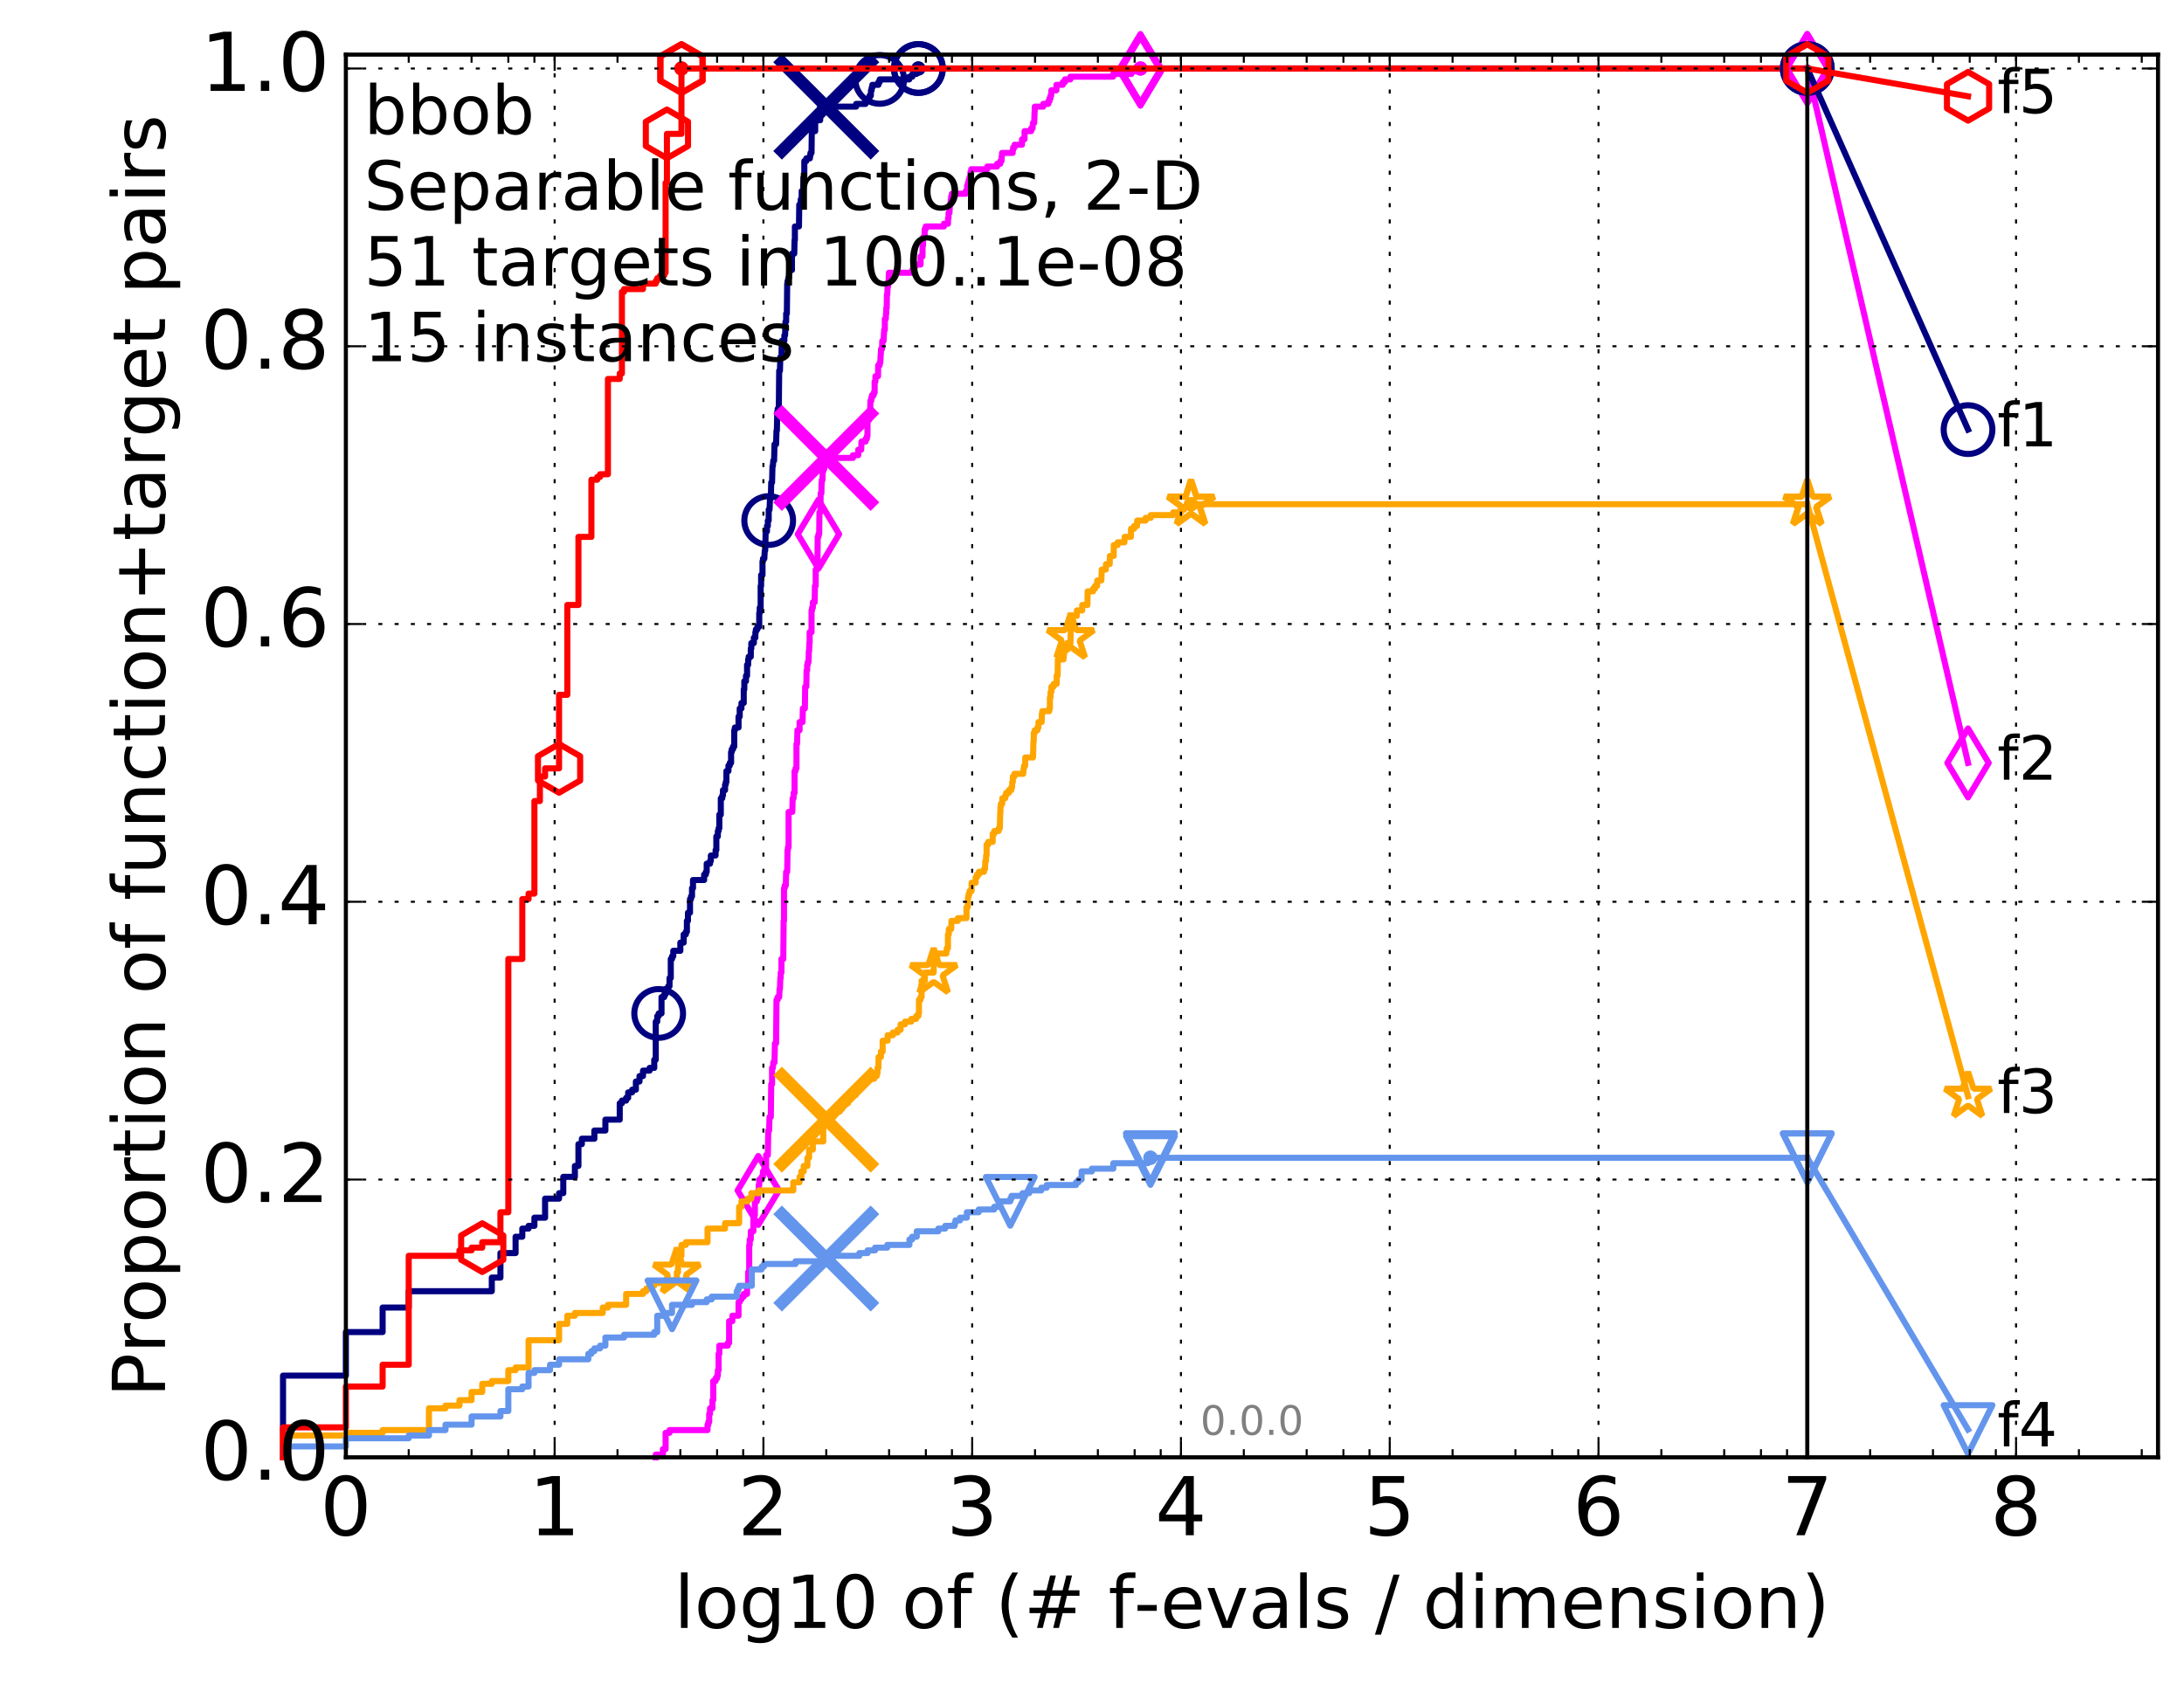 <?xml version="1.0" encoding="utf-8" standalone="no"?>
<!DOCTYPE svg PUBLIC "-//W3C//DTD SVG 1.1//EN"
  "http://www.w3.org/Graphics/SVG/1.1/DTD/svg11.dtd">
<!-- Created with matplotlib (http://matplotlib.org/) -->
<svg height="415pt" version="1.1" viewBox="0 0 538 415" width="538pt" xmlns="http://www.w3.org/2000/svg" xmlns:xlink="http://www.w3.org/1999/xlink">
 <defs>
  <style type="text/css">
*{stroke-linecap:butt;stroke-linejoin:round;stroke-miterlimit:100000;}
  </style>
 </defs>
 <g id="figure_1">
  <g id="patch_1">
   <path d="M 0 415.456 
L 538.8 415.456 
L 538.8 0 
L 0 0 
z
" style="fill:#ffffff;"/>
  </g>
  <g id="axes_1">
   <g id="patch_2">
    <path d="M 85.2 359.056 
L 531.6 359.056 
L 531.6 13.456 
L 85.2 13.456 
z
" style="fill:#ffffff;"/>
   </g>
   <g id="line2d_1">
    <defs>
     <path d="M 0 1.5 
C 0.398 1.5 0.779 1.342 1.061 1.061 
C 1.342 0.779 1.5 0.398 1.5 0 
C 1.5 -0.398 1.342 -0.779 1.061 -1.061 
C 0.779 -1.342 0.398 -1.5 0 -1.5 
C -0.398 -1.5 -0.779 -1.342 -1.061 -1.061 
C -1.342 -0.779 -1.5 -0.398 -1.5 0 
C -1.5 0.398 -1.342 0.779 -1.061 1.061 
C -0.779 1.342 -0.398 1.5 0 1.5 
z
" id="m6b2fc3ea1e" style="stroke:#000080;stroke-width:0.5;"/>
    </defs>
    <g>
     <use style="fill:#000080;stroke:#000080;stroke-width:0.5;" x="226.234" xlink:href="#m6b2fc3ea1e" y="16.878"/>
     <use style="fill:#000080;stroke:#000080;stroke-width:0.5;" x="226.234" xlink:href="#m6b2fc3ea1e" y="16.878"/>
    </g>
   </g>
   <g id="line2d_2">
    <path d="M 69.718 359.056 
L 69.718 338.928 
L 85.2 338.928 
L 85.2 328.193 
L 94.256 328.193 
L 94.256 322.155 
L 100.682 322.155 
L 100.682 318.129 
L 121.147 318.129 
L 121.147 314.774 
L 123.276 314.774 
L 123.276 308.736 
L 127.007 308.736 
L 127.007 304.71 
L 128.662 304.71 
L 128.662 302.698 
L 130.203 302.698 
L 130.203 302.027 
L 131.645 302.027 
L 131.645 300.014 
L 134.275 300.014 
L 134.275 295.317 
L 137.718 295.317 
L 137.718 293.975 
L 138.757 293.975 
L 138.757 289.95 
L 141.613 289.95 
L 141.613 287.266 
L 142.489 287.266 
L 142.489 281.899 
L 143.331 281.899 
L 143.331 280.557 
L 146.417 280.557 
L 146.417 278.544 
L 149.128 278.544 
L 149.128 275.86 
L 152.662 275.86 
L 152.662 271.834 
L 153.2 271.834 
L 153.2 271.164 
L 154.239 271.164 
L 154.239 270.493 
L 154.741 270.493 
L 154.741 269.151 
L 155.712 269.151 
L 155.712 268.48 
L 156.643 268.48 
L 156.643 266.467 
L 157.536 266.467 
L 157.536 265.125 
L 158.396 265.125 
L 158.396 263.783 
L 160.021 263.783 
L 160.021 263.112 
L 161.166 263.112 
L 161.166 261.099 
L 161.535 261.099 
L 161.535 251.706 
L 161.899 251.706 
L 161.899 250.364 
L 162.256 250.364 
L 162.256 249.694 
L 162.954 249.694 
L 162.954 245.668 
L 163.631 245.668 
L 163.631 244.997 
L 163.962 244.997 
L 163.962 243.655 
L 164.609 243.655 
L 164.609 242.984 
L 164.926 242.984 
L 164.926 240.971 
L 165.238 240.971 
L 165.238 236.275 
L 165.546 236.275 
L 165.546 235.604 
L 165.85 235.604 
L 165.85 234.262 
L 167.592 234.262 
L 167.592 232.249 
L 168.414 232.249 
L 168.414 230.236 
L 168.946 230.236 
L 168.946 229.565 
L 169.207 229.565 
L 169.207 226.882 
L 169.465 226.882 
L 169.465 224.869 
L 169.973 224.869 
L 169.973 221.514 
L 170.222 221.514 
L 170.222 220.843 
L 170.469 220.843 
L 170.469 218.83 
L 170.713 218.83 
L 170.713 216.818 
L 173.452 216.818 
L 173.452 215.476 
L 173.877 215.476 
L 173.877 214.805 
L 174.087 214.805 
L 174.087 212.792 
L 174.906 212.792 
L 174.906 212.121 
L 175.107 212.121 
L 175.107 210.779 
L 176.272 210.779 
L 176.272 209.437 
L 176.461 209.437 
L 176.461 206.083 
L 176.833 206.083 
L 176.833 204.741 
L 177.017 204.741 
L 177.017 204.07 
L 177.199 204.07 
L 177.199 200.715 
L 177.56 200.715 
L 177.56 196.689 
L 177.914 196.689 
L 177.914 196.018 
L 178.089 196.018 
L 178.089 194.677 
L 178.607 194.677 
L 178.607 193.335 
L 178.777 193.335 
L 178.777 192.664 
L 178.945 192.664 
L 178.945 189.98 
L 179.443 189.98 
L 179.443 188.638 
L 179.769 188.638 
L 179.769 187.967 
L 180.091 187.967 
L 180.091 185.283 
L 180.25 185.283 
L 180.25 184.613 
L 180.564 184.613 
L 180.564 183.942 
L 180.875 183.942 
L 180.875 179.916 
L 181.028 179.916 
L 181.028 179.245 
L 181.928 179.245 
L 181.928 176.561 
L 182.22 176.561 
L 182.22 174.548 
L 182.65 174.548 
L 182.65 173.207 
L 183.212 173.207 
L 183.212 169.852 
L 183.351 169.852 
L 183.351 167.839 
L 183.76 167.839 
L 183.76 166.497 
L 184.03 166.497 
L 184.03 163.813 
L 184.295 163.813 
L 184.295 162.472 
L 184.427 162.472 
L 184.427 161.801 
L 184.947 161.801 
L 184.947 159.788 
L 185.075 159.788 
L 185.075 158.446 
L 185.704 158.446 
L 185.704 157.104 
L 186.073 157.104 
L 186.073 155.762 
L 186.195 155.762 
L 186.195 155.091 
L 186.556 155.091 
L 186.556 154.42 
L 187.029 154.42 
L 187.029 151.066 
L 187.145 151.066 
L 187.145 149.724 
L 187.377 149.724 
L 187.377 144.356 
L 187.492 144.356 
L 187.492 141.673 
L 187.833 141.673 
L 187.833 138.318 
L 187.945 138.318 
L 187.945 137.647 
L 188.279 137.647 
L 188.39 135.634 
L 188.499 135.634 
L 188.609 130.938 
L 188.933 130.938 
L 188.933 129.596 
L 189.147 129.596 
L 189.147 128.254 
L 189.359 128.254 
L 189.359 125.57 
L 189.568 125.57 
L 189.672 122.886 
L 189.879 122.886 
L 189.982 118.861 
L 190.186 118.861 
L 190.287 114.835 
L 190.388 114.835 
L 190.488 113.493 
L 190.688 113.493 
L 190.787 109.468 
L 191.179 109.468 
L 191.276 106.113 
L 191.372 106.113 
L 191.468 101.416 
L 191.564 101.416 
L 191.564 100.745 
L 191.848 100.745 
L 191.942 91.352 
L 192.129 91.352 
L 192.222 87.998 
L 192.499 87.998 
L 192.59 83.972 
L 193.219 83.972 
L 193.219 82.63 
L 193.396 82.63 
L 193.483 79.275 
L 193.658 79.275 
L 193.658 77.263 
L 193.831 77.263 
L 193.917 69.882 
L 194.003 69.882 
L 194.003 69.211 
L 194.173 69.211 
L 194.173 68.54 
L 194.343 68.54 
L 194.427 66.528 
L 195.088 66.528 
L 195.088 62.502 
L 195.652 62.502 
L 195.731 59.147 
L 195.81 59.147 
L 195.81 55.793 
L 196.813 55.793 
L 196.889 50.425 
L 197.188 50.425 
L 197.262 49.083 
L 197.482 49.083 
L 197.482 47.07 
L 197.846 47.07 
L 197.918 43.716 
L 198.132 43.716 
L 198.132 39.69 
L 198.624 39.69 
L 198.624 39.019 
L 199.511 39.019 
L 199.511 38.348 
L 199.644 38.348 
L 199.644 37.677 
L 199.909 37.677 
L 199.974 32.31 
L 200.81 32.31 
L 200.81 29.626 
L 202.038 29.626 
L 202.038 26.271 
L 210.894 26.271 
L 210.894 25.6 
L 213.219 25.6 
L 213.219 24.929 
L 213.826 24.929 
L 213.826 24.258 
L 214.175 24.258 
L 214.175 23.588 
L 214.52 23.588 
L 214.554 22.246 
L 214.724 22.246 
L 214.724 21.575 
L 214.892 21.575 
L 214.892 20.904 
L 216.386 20.904 
L 216.386 20.233 
L 216.698 20.233 
L 216.698 19.562 
L 223.982 19.562 
L 223.982 18.891 
L 224.751 18.891 
L 224.751 18.22 
L 225.764 18.22 
L 225.764 17.549 
L 226.234 17.549 
L 226.234 16.878 
L 445.2 16.878 
L 445.2 16.878 
" style="fill:none;stroke:#000080;stroke-linecap:square;stroke-width:1.5;"/>
   </g>
   <g id="line2d_3">
    <defs>
     <path d="M 0 6 
C 1.591 6 3.117 5.368 4.243 4.243 
C 5.368 3.117 6 1.591 6 0 
C 6 -1.591 5.368 -3.117 4.243 -4.243 
C 3.117 -5.368 1.591 -6 0 -6 
C -1.591 -6 -3.117 -5.368 -4.243 -4.243 
C -5.368 -3.117 -6 -1.591 -6 0 
C -6 1.591 -5.368 3.117 -4.243 4.243 
C -3.117 5.368 -1.591 6 0 6 
z
" id="m5527630341" style="stroke:#000080;stroke-width:1.5;"/>
    </defs>
    <g>
     <use style="fill:none;stroke:#000080;stroke-width:1.5;" x="162.256" xlink:href="#m5527630341" y="249.694"/>
     <use style="fill:none;stroke:#000080;stroke-width:1.5;" x="189.359" xlink:href="#m5527630341" y="128.254"/>
     <use style="fill:none;stroke:#000080;stroke-width:1.5;" x="216.698" xlink:href="#m5527630341" y="19.562"/>
     <use style="fill:none;stroke:#000080;stroke-width:1.5;" x="226.234" xlink:href="#m5527630341" y="16.878"/>
     <use style="fill:none;stroke:#000080;stroke-width:1.5;" x="226.234" xlink:href="#m5527630341" y="16.878"/>
     <use style="fill:none;stroke:#000080;stroke-width:1.5;" x="445.2" xlink:href="#m5527630341" y="16.878"/>
    </g>
   </g>
   <g id="line2d_4"/>
   <g id="line2d_5">
    <path clip-path="url(#p65b64a4774)" d="M 203.539 26.271 
" style="fill:none;stroke:#000080;stroke-linecap:square;"/>
    <defs>
     <path d="M -12 12 
L 12 -12 
M -12 -12 
L 12 12 
" id="m89daf98358" style="stroke:#000080;stroke-width:3.0;"/>
    </defs>
    <g clip-path="url(#p65b64a4774)">
     <use style="fill:#000080;stroke:#000080;stroke-width:3.0;" x="203.539" xlink:href="#m89daf98358" y="26.271"/>
    </g>
   </g>
   <g id="line2d_6">
    <defs>
     <path d="M 0 1.5 
C 0.398 1.5 0.779 1.342 1.061 1.061 
C 1.342 0.779 1.5 0.398 1.5 0 
C 1.5 -0.398 1.342 -0.779 1.061 -1.061 
C 0.779 -1.342 0.398 -1.5 0 -1.5 
C -0.398 -1.5 -0.779 -1.342 -1.061 -1.061 
C -1.342 -0.779 -1.5 -0.398 -1.5 0 
C -1.5 0.398 -1.342 0.779 -1.061 1.061 
C -0.779 1.342 -0.398 1.5 0 1.5 
z
" id="m825cf8a06b" style="stroke:#ff00ff;stroke-width:0.5;"/>
    </defs>
    <g>
     <use style="fill:#ff00ff;stroke:#ff00ff;stroke-width:0.5;" x="280.931" xlink:href="#m825cf8a06b" y="16.878"/>
     <use style="fill:#ff00ff;stroke:#ff00ff;stroke-width:0.5;" x="280.931" xlink:href="#m825cf8a06b" y="16.878"/>
    </g>
   </g>
   <g id="line2d_7">
    <path d="M 161.535 359.056 
L 161.535 358.385 
L 163.295 358.385 
L 163.295 357.044 
L 163.962 357.044 
L 163.962 353.018 
L 164.926 353.018 
L 164.926 352.347 
L 174.295 352.347 
L 174.295 351.005 
L 174.5 351.005 
L 174.5 350.334 
L 174.704 350.334 
L 174.704 348.321 
L 174.906 348.321 
L 174.906 346.979 
L 175.502 346.979 
L 175.502 344.967 
L 175.697 344.967 
L 175.697 340.27 
L 176.272 340.27 
L 176.272 339.599 
L 176.648 339.599 
L 176.648 338.928 
L 176.833 338.928 
L 176.833 337.586 
L 177.017 337.586 
L 177.017 333.561 
L 177.199 333.561 
L 177.199 331.548 
L 179.278 331.548 
L 179.278 330.877 
L 179.607 330.877 
L 179.607 325.509 
L 180.408 325.509 
L 180.408 324.168 
L 181.928 324.168 
L 181.928 320.813 
L 182.22 320.813 
L 182.22 320.142 
L 182.65 320.142 
L 182.65 319.471 
L 183.212 319.471 
L 183.212 318.8 
L 184.03 318.8 
L 184.03 316.787 
L 184.295 316.787 
L 184.295 313.433 
L 184.558 313.433 
L 184.558 306.723 
L 184.688 306.723 
L 184.688 305.381 
L 184.947 305.381 
L 184.947 303.369 
L 185.579 303.369 
L 185.579 299.343 
L 185.951 299.343 
L 185.951 295.988 
L 186.436 295.988 
L 186.436 295.317 
L 186.675 295.317 
L 186.675 293.975 
L 186.794 293.975 
L 186.794 293.304 
L 186.911 293.304 
L 186.911 291.963 
L 187.029 291.963 
L 187.029 290.621 
L 187.606 290.621 
L 187.606 289.95 
L 187.945 289.95 
L 187.945 288.608 
L 188.279 288.608 
L 188.279 287.937 
L 188.717 287.937 
L 188.717 284.582 
L 189.147 284.582 
L 189.253 278.544 
L 189.464 278.544 
L 189.568 275.189 
L 189.879 275.189 
L 189.982 267.138 
L 190.186 267.138 
L 190.186 263.112 
L 190.388 263.112 
L 190.488 261.77 
L 190.787 261.77 
L 190.886 257.074 
L 191.179 257.074 
L 191.276 246.339 
L 191.564 246.339 
L 191.564 245.668 
L 191.942 245.668 
L 192.036 243.655 
L 192.129 243.655 
L 192.222 240.971 
L 192.315 240.971 
L 192.315 239.629 
L 192.499 239.629 
L 192.499 236.275 
L 192.952 236.275 
L 193.041 226.882 
L 193.13 226.882 
L 193.13 218.83 
L 193.308 218.83 
L 193.308 218.159 
L 193.571 218.159 
L 193.658 214.805 
L 193.917 214.805 
L 194.003 209.437 
L 194.088 209.437 
L 194.088 208.766 
L 194.258 208.766 
L 194.258 200.044 
L 195.17 200.044 
L 195.251 196.689 
L 195.492 196.689 
L 195.492 195.348 
L 195.731 195.348 
L 195.731 189.98 
L 195.968 189.98 
L 195.968 189.309 
L 196.202 189.309 
L 196.202 183.271 
L 196.356 183.271 
L 196.433 179.916 
L 196.964 179.916 
L 196.964 177.903 
L 197.701 177.903 
L 197.773 174.548 
L 198.274 174.548 
L 198.344 169.181 
L 198.624 169.181 
L 198.694 165.155 
L 198.832 165.155 
L 198.832 163.813 
L 198.97 163.813 
L 198.97 163.143 
L 199.174 163.143 
L 199.242 160.459 
L 199.31 160.459 
L 199.377 158.446 
L 199.444 158.446 
L 199.444 155.762 
L 199.909 155.762 
L 199.909 150.395 
L 200.04 150.395 
L 200.04 149.724 
L 200.235 149.724 
L 200.235 148.382 
L 200.684 148.382 
L 200.747 144.356 
L 200.936 144.356 
L 200.936 140.331 
L 201.247 140.331 
L 201.247 139.66 
L 201.371 139.66 
L 201.432 132.279 
L 201.616 132.279 
L 201.616 131.608 
L 201.797 131.608 
L 201.858 126.241 
L 202.097 126.241 
L 202.157 121.544 
L 202.334 121.544 
L 202.393 118.861 
L 202.452 118.861 
L 202.452 118.19 
L 202.627 118.19 
L 202.627 116.177 
L 202.801 116.177 
L 202.801 115.506 
L 203.03 115.506 
L 203.03 114.164 
L 203.427 114.164 
L 203.427 112.822 
L 210.117 112.822 
L 210.117 112.151 
L 211.41 112.151 
L 211.41 110.809 
L 212.144 110.809 
L 212.219 108.797 
L 213.219 108.797 
L 213.219 108.126 
L 213.542 108.126 
L 213.542 107.455 
L 213.685 107.455 
L 213.72 103.429 
L 214.141 103.429 
L 214.141 102.758 
L 214.314 102.758 
L 214.417 98.733 
L 214.622 98.733 
L 214.622 98.062 
L 214.791 98.062 
L 214.791 97.391 
L 215.226 97.391 
L 215.226 96.72 
L 215.456 96.72 
L 215.456 94.036 
L 215.652 94.036 
L 215.652 92.694 
L 216.292 92.694 
L 216.323 90.01 
L 216.698 90.01 
L 216.698 89.339 
L 216.852 89.339 
L 216.944 87.327 
L 216.975 87.327 
L 217.036 85.985 
L 217.279 85.985 
L 217.339 83.972 
L 217.668 83.972 
L 217.757 81.959 
L 217.786 81.959 
L 217.786 81.288 
L 217.963 81.288 
L 217.963 78.604 
L 218.196 78.604 
L 218.253 77.263 
L 218.311 77.263 
L 218.311 75.921 
L 218.426 75.921 
L 218.483 72.566 
L 218.569 72.566 
L 218.654 70.553 
L 218.768 70.553 
L 218.852 69.211 
L 218.908 69.211 
L 218.964 67.198 
L 224.729 67.198 
L 224.729 66.528 
L 225.115 66.528 
L 225.115 65.857 
L 225.39 65.857 
L 225.39 65.186 
L 226.773 65.186 
L 226.773 63.173 
L 227.242 63.173 
L 227.261 60.489 
L 227.377 60.489 
L 227.377 58.476 
L 227.777 58.476 
L 227.777 56.463 
L 228.039 56.463 
L 228.039 55.793 
L 232.518 55.793 
L 232.518 55.122 
L 233.532 55.122 
L 233.532 53.78 
L 233.648 53.78 
L 233.677 52.438 
L 233.893 52.438 
L 233.979 50.425 
L 234.122 50.425 
L 234.221 49.083 
L 234.305 49.083 
L 234.305 48.412 
L 234.474 48.412 
L 234.474 47.741 
L 237.913 47.741 
L 237.913 47.07 
L 238.234 47.07 
L 238.234 45.728 
L 238.434 45.728 
L 238.434 45.058 
L 238.62 45.058 
L 238.62 44.387 
L 238.828 44.387 
L 238.828 43.716 
L 239 43.716 
L 239.069 42.374 
L 239.25 42.374 
L 239.25 41.703 
L 243.211 41.703 
L 243.211 41.032 
L 245.61 41.032 
L 245.61 40.361 
L 246.403 40.361 
L 246.403 39.69 
L 246.704 39.69 
L 246.784 38.348 
L 246.841 38.348 
L 246.841 37.677 
L 249.461 37.677 
L 249.461 37.006 
L 249.575 37.006 
L 249.575 36.335 
L 249.92 36.335 
L 249.92 35.664 
L 251.754 35.664 
L 251.754 34.323 
L 252.383 34.323 
L 252.383 32.31 
L 254.003 32.31 
L 254.003 31.639 
L 254.35 31.639 
L 254.448 30.297 
L 254.76 30.297 
L 254.855 27.613 
L 254.878 27.613 
L 254.917 26.271 
L 256.994 26.271 
L 256.994 25.6 
L 258.239 25.6 
L 258.239 24.929 
L 258.526 24.929 
L 258.526 24.258 
L 258.768 24.258 
L 258.768 23.588 
L 258.946 23.588 
L 258.998 22.246 
L 260.235 22.246 
L 260.235 20.904 
L 261.798 20.904 
L 261.798 20.233 
L 262.334 20.233 
L 262.334 19.562 
L 263.678 19.562 
L 263.678 18.891 
L 274.202 18.891 
L 274.202 18.22 
L 278.709 18.22 
L 278.709 17.549 
L 280.931 17.549 
L 280.931 16.878 
L 445.2 16.878 
L 445.2 16.878 
" style="fill:none;stroke:#ff00ff;stroke-linecap:square;stroke-width:1.5;"/>
   </g>
   <g id="line2d_8">
    <defs>
     <path d="M -0 8.485 
L 5.091 0 
L 0 -8.485 
L -5.091 -0 
z
" id="me111808f11" style="stroke:#ff00ff;stroke-linejoin:miter;stroke-width:1.5;"/>
    </defs>
    <g>
     <use style="fill:none;stroke:#ff00ff;stroke-linejoin:miter;stroke-width:1.5;" x="186.794" xlink:href="#me111808f11" y="293.304"/>
     <use style="fill:none;stroke:#ff00ff;stroke-linejoin:miter;stroke-width:1.5;" x="201.616" xlink:href="#me111808f11" y="131.608"/>
     <use style="fill:none;stroke:#ff00ff;stroke-linejoin:miter;stroke-width:1.5;" x="280.931" xlink:href="#me111808f11" y="17.549"/>
     <use style="fill:none;stroke:#ff00ff;stroke-linejoin:miter;stroke-width:1.5;" x="280.931" xlink:href="#me111808f11" y="16.878"/>
     <use style="fill:none;stroke:#ff00ff;stroke-linejoin:miter;stroke-width:1.5;" x="445.2" xlink:href="#me111808f11" y="16.878"/>
    </g>
   </g>
   <g id="line2d_9"/>
   <g id="line2d_10">
    <path clip-path="url(#p65b64a4774)" d="M 203.539 112.822 
" style="fill:none;stroke:#ff00ff;stroke-linecap:square;"/>
    <defs>
     <path d="M -12 12 
L 12 -12 
M -12 -12 
L 12 12 
" id="madf2a33cc7" style="stroke:#ff00ff;stroke-width:3.0;"/>
    </defs>
    <g clip-path="url(#p65b64a4774)">
     <use style="fill:#ff00ff;stroke:#ff00ff;stroke-width:3.0;" x="203.539" xlink:href="#madf2a33cc7" y="112.822"/>
    </g>
   </g>
   <g id="line2d_11">
    <defs>
     <path d="M 0 1.5 
C 0.398 1.5 0.779 1.342 1.061 1.061 
C 1.342 0.779 1.5 0.398 1.5 0 
C 1.5 -0.398 1.342 -0.779 1.061 -1.061 
C 0.779 -1.342 0.398 -1.5 0 -1.5 
C -0.398 -1.5 -0.779 -1.342 -1.061 -1.061 
C -1.342 -0.779 -1.5 -0.398 -1.5 0 
C -1.5 0.398 -1.342 0.779 -1.061 1.061 
C -0.779 1.342 -0.398 1.5 0 1.5 
z
" id="m410ae702f1" style="stroke:#ffa500;stroke-width:0.5;"/>
    </defs>
    <g>
     <use style="fill:#ffa500;stroke:#ffa500;stroke-width:0.5;" x="293.391" xlink:href="#m410ae702f1" y="124.228"/>
     <use style="fill:#ffa500;stroke:#ffa500;stroke-width:0.5;" x="293.391" xlink:href="#m410ae702f1" y="124.228"/>
    </g>
   </g>
   <g id="line2d_12">
    <path d="M 69.718 359.056 
L 69.718 353.689 
L 85.2 353.689 
L 85.2 353.018 
L 94.256 353.018 
L 94.256 352.347 
L 105.665 352.347 
L 105.665 346.979 
L 109.738 346.979 
L 109.738 346.309 
L 113.181 346.309 
L 113.181 344.967 
L 116.163 344.967 
L 116.163 342.954 
L 118.794 342.954 
L 118.794 340.941 
L 121.147 340.941 
L 121.147 340.27 
L 125.219 340.27 
L 125.219 337.586 
L 127.007 337.586 
L 127.007 336.915 
L 130.203 336.915 
L 130.203 330.206 
L 137.718 330.206 
L 137.718 326.18 
L 139.75 326.18 
L 139.75 324.168 
L 141.613 324.168 
L 141.613 323.497 
L 148.48 323.497 
L 148.48 322.155 
L 149.757 322.155 
L 149.757 321.484 
L 154.239 321.484 
L 154.239 318.8 
L 158.396 318.8 
L 158.396 318.129 
L 159.223 318.129 
L 159.223 317.458 
L 160.021 317.458 
L 160.021 316.787 
L 161.166 316.787 
L 161.166 316.116 
L 164.288 316.116 
L 164.288 315.445 
L 166.738 315.445 
L 166.738 313.433 
L 167.026 313.433 
L 167.026 309.407 
L 167.869 309.407 
L 167.869 306.723 
L 168.946 306.723 
L 168.946 306.052 
L 174.295 306.052 
L 174.295 302.698 
L 178.607 302.698 
L 178.607 301.356 
L 182.074 301.356 
L 182.074 297.33 
L 182.65 297.33 
L 182.65 295.988 
L 184.163 295.988 
L 184.163 295.317 
L 185.075 295.317 
L 185.075 293.975 
L 186.911 293.975 
L 186.911 293.304 
L 195.412 293.304 
L 195.412 291.292 
L 196.964 291.292 
L 196.964 289.95 
L 197.409 289.95 
L 197.409 288.608 
L 197.989 288.608 
L 197.989 287.266 
L 198.901 287.266 
L 198.901 285.253 
L 199.31 285.253 
L 199.31 283.24 
L 200.235 283.24 
L 200.235 281.228 
L 202.801 281.228 
L 202.801 275.86 
L 203.816 275.86 
L 203.816 275.189 
L 205.361 275.189 
L 205.361 273.847 
L 206.902 273.847 
L 206.902 273.176 
L 207.471 273.176 
L 207.518 271.834 
L 208.877 271.834 
L 208.877 269.822 
L 210.773 269.822 
L 210.773 268.48 
L 211.644 268.48 
L 211.644 267.809 
L 212.483 267.809 
L 212.483 267.138 
L 213.219 267.138 
L 213.219 266.467 
L 213.399 266.467 
L 213.399 265.796 
L 215.325 265.796 
L 215.325 265.125 
L 215.974 265.125 
L 215.974 264.454 
L 216.165 264.454 
L 216.165 263.112 
L 216.386 263.112 
L 216.417 260.429 
L 217.006 260.429 
L 217.006 259.087 
L 217.429 259.087 
L 217.429 256.403 
L 218.654 256.403 
L 218.654 255.061 
L 219.95 255.061 
L 219.95 254.39 
L 221.098 254.39 
L 221.098 253.719 
L 221.849 253.719 
L 221.849 252.377 
L 222.929 252.377 
L 222.929 251.706 
L 224.49 251.706 
L 224.49 251.035 
L 225.682 251.035 
L 225.682 250.364 
L 226.214 250.364 
L 226.214 249.694 
L 226.375 249.694 
L 226.375 246.339 
L 226.754 246.339 
L 226.754 245.668 
L 227.028 245.668 
L 227.028 241.642 
L 227.833 241.642 
L 227.833 239.629 
L 230.001 239.629 
L 230.001 236.275 
L 230.757 236.275 
L 230.757 234.933 
L 233.12 234.933 
L 233.12 234.262 
L 233.238 234.262 
L 233.238 233.591 
L 233.517 233.591 
L 233.517 230.236 
L 233.72 230.236 
L 233.72 228.894 
L 234.32 228.894 
L 234.376 226.882 
L 235.961 226.882 
L 235.961 226.211 
L 238.08 226.211 
L 238.08 223.527 
L 238.387 223.527 
L 238.481 220.843 
L 238.632 220.843 
L 238.632 220.172 
L 238.863 220.172 
L 238.863 219.501 
L 239.34 219.501 
L 239.34 217.488 
L 240.34 217.488 
L 240.34 216.147 
L 240.66 216.147 
L 240.66 215.476 
L 241.132 215.476 
L 241.132 214.805 
L 242.393 214.805 
L 242.393 214.134 
L 242.646 214.134 
L 242.724 212.121 
L 242.906 212.121 
L 242.906 210.779 
L 243.04 210.779 
L 243.04 208.095 
L 243.437 208.095 
L 243.437 207.424 
L 244.541 207.424 
L 244.541 205.412 
L 244.938 205.412 
L 244.938 204.741 
L 246.006 204.741 
L 246.006 204.07 
L 246.288 204.07 
L 246.394 200.044 
L 246.444 200.044 
L 246.444 198.702 
L 246.558 198.702 
L 246.558 198.031 
L 246.897 198.031 
L 246.897 196.689 
L 247.615 196.689 
L 247.615 196.018 
L 247.846 196.018 
L 247.846 195.348 
L 248.519 195.348 
L 248.519 194.677 
L 249.115 194.677 
L 249.115 194.006 
L 249.303 194.006 
L 249.36 192.664 
L 249.496 192.664 
L 249.496 191.322 
L 249.892 191.322 
L 249.892 190.651 
L 252.061 190.651 
L 252.144 189.309 
L 252.27 189.309 
L 252.27 188.638 
L 252.533 188.638 
L 252.558 186.625 
L 254.47 186.625 
L 254.579 182.6 
L 254.658 182.6 
L 254.658 180.587 
L 254.895 180.587 
L 254.895 179.916 
L 255.562 179.916 
L 255.562 179.245 
L 255.806 179.245 
L 255.806 177.903 
L 256.603 177.903 
L 256.645 175.89 
L 256.743 175.89 
L 256.743 175.219 
L 258.464 175.219 
L 258.464 174.548 
L 258.626 174.548 
L 258.626 171.865 
L 258.782 171.865 
L 258.782 170.523 
L 258.979 170.523 
L 258.998 169.181 
L 259.536 169.181 
L 259.536 168.51 
L 260.297 168.51 
L 260.297 166.497 
L 260.529 166.497 
L 260.59 162.472 
L 261.99 162.472 
L 262.072 161.13 
L 262.129 161.13 
L 262.129 159.788 
L 262.262 159.788 
L 262.262 159.117 
L 262.909 159.117 
L 262.909 158.446 
L 263.693 158.446 
L 263.765 155.091 
L 263.818 155.091 
L 263.818 153.078 
L 263.975 153.078 
L 263.975 151.737 
L 265.272 151.737 
L 265.272 150.395 
L 266.591 150.395 
L 266.591 149.053 
L 267.88 149.053 
L 267.924 145.698 
L 269.265 145.698 
L 269.265 145.027 
L 269.748 145.027 
L 269.748 144.356 
L 270.255 144.356 
L 270.295 143.014 
L 271.303 143.014 
L 271.392 140.331 
L 272.402 140.331 
L 272.438 138.989 
L 273.356 138.989 
L 273.402 136.976 
L 274.346 136.976 
L 274.36 134.292 
L 275.31 134.292 
L 275.31 133.621 
L 276.996 133.621 
L 277.038 132.279 
L 278.578 132.279 
L 278.614 130.267 
L 279.376 130.267 
L 279.376 129.596 
L 280.078 129.596 
L 280.138 128.254 
L 282.21 128.254 
L 282.21 127.583 
L 283.47 127.583 
L 283.47 126.912 
L 288.985 126.912 
L 288.985 126.241 
L 290.853 126.241 
L 290.853 125.57 
L 291.696 125.57 
L 291.696 124.899 
L 293.391 124.899 
L 293.391 124.228 
L 445.2 124.228 
L 445.2 124.228 
" style="fill:none;stroke:#ffa500;stroke-linecap:square;stroke-width:1.5;"/>
   </g>
   <g id="line2d_13">
    <defs>
     <path d="M 0 -6 
L -1.347 -1.854 
L -5.706 -1.854 
L -2.18 0.708 
L -3.527 4.854 
L -0 2.292 
L 3.527 4.854 
L 2.18 0.708 
L 5.706 -1.854 
L 1.347 -1.854 
z
" id="m818e23e5c1" style="stroke:#ffa500;stroke-linejoin:bevel;stroke-width:1.5;"/>
    </defs>
    <g>
     <use style="fill:none;stroke:#ffa500;stroke-linejoin:bevel;stroke-width:1.5;" x="166.738" xlink:href="#m818e23e5c1" y="313.433"/>
     <use style="fill:none;stroke:#ffa500;stroke-linejoin:bevel;stroke-width:1.5;" x="230.001" xlink:href="#m818e23e5c1" y="239.629"/>
     <use style="fill:none;stroke:#ffa500;stroke-linejoin:bevel;stroke-width:1.5;" x="263.765" xlink:href="#m818e23e5c1" y="157.104"/>
     <use style="fill:none;stroke:#ffa500;stroke-linejoin:bevel;stroke-width:1.5;" x="293.391" xlink:href="#m818e23e5c1" y="124.228"/>
     <use style="fill:none;stroke:#ffa500;stroke-linejoin:bevel;stroke-width:1.5;" x="293.391" xlink:href="#m818e23e5c1" y="124.228"/>
     <use style="fill:none;stroke:#ffa500;stroke-linejoin:bevel;stroke-width:1.5;" x="445.2" xlink:href="#m818e23e5c1" y="124.228"/>
    </g>
   </g>
   <g id="line2d_14"/>
   <g id="line2d_15">
    <path clip-path="url(#p65b64a4774)" d="M 203.539 275.86 
" style="fill:none;stroke:#ffa500;stroke-linecap:square;"/>
    <defs>
     <path d="M -12 12 
L 12 -12 
M -12 -12 
L 12 12 
" id="m5d397822f3" style="stroke:#ffa500;stroke-width:3.0;"/>
    </defs>
    <g clip-path="url(#p65b64a4774)">
     <use style="fill:#ffa500;stroke:#ffa500;stroke-width:3.0;" x="203.539" xlink:href="#m5d397822f3" y="275.86"/>
    </g>
   </g>
   <g id="line2d_16">
    <defs>
     <path d="M 0 1.5 
C 0.398 1.5 0.779 1.342 1.061 1.061 
C 1.342 0.779 1.5 0.398 1.5 0 
C 1.5 -0.398 1.342 -0.779 1.061 -1.061 
C 0.779 -1.342 0.398 -1.5 0 -1.5 
C -0.398 -1.5 -0.779 -1.342 -1.061 -1.061 
C -1.342 -0.779 -1.5 -0.398 -1.5 0 
C -1.5 0.398 -1.342 0.779 -1.061 1.061 
C -0.779 1.342 -0.398 1.5 0 1.5 
z
" id="m6af9040032" style="stroke:#6495ed;stroke-width:0.5;"/>
    </defs>
    <g>
     <use style="fill:#6495ed;stroke:#6495ed;stroke-width:0.5;" x="283.398" xlink:href="#m6af9040032" y="285.253"/>
     <use style="fill:#6495ed;stroke:#6495ed;stroke-width:0.5;" x="283.398" xlink:href="#m6af9040032" y="285.253"/>
    </g>
   </g>
   <g id="line2d_17">
    <path d="M 69.718 359.056 
L 69.718 356.373 
L 85.2 356.373 
L 85.2 354.36 
L 100.682 354.36 
L 100.682 353.689 
L 105.665 353.689 
L 105.665 352.347 
L 109.738 352.347 
L 109.738 351.005 
L 116.163 351.005 
L 116.163 348.992 
L 123.276 348.992 
L 123.276 347.65 
L 125.219 347.65 
L 125.219 342.283 
L 128.662 342.283 
L 128.662 341.612 
L 130.203 341.612 
L 130.203 338.257 
L 131.645 338.257 
L 131.645 337.586 
L 135.483 337.586 
L 135.483 336.244 
L 137.718 336.244 
L 137.718 334.903 
L 144.927 334.903 
L 144.927 333.561 
L 145.685 333.561 
L 145.685 332.89 
L 146.417 332.89 
L 146.417 332.219 
L 147.813 332.219 
L 147.813 331.548 
L 149.128 331.548 
L 149.128 329.535 
L 153.725 329.535 
L 153.725 328.864 
L 161.166 328.864 
L 161.166 328.193 
L 161.899 328.193 
L 161.899 324.168 
L 163.631 324.168 
L 163.631 323.497 
L 165.546 323.497 
L 165.546 321.484 
L 170.469 321.484 
L 170.469 320.813 
L 174.087 320.813 
L 174.087 320.142 
L 175.305 320.142 
L 175.305 319.471 
L 181.482 319.471 
L 181.482 318.129 
L 181.78 318.129 
L 181.78 317.458 
L 182.074 317.458 
L 182.074 316.787 
L 185.202 316.787 
L 185.202 312.762 
L 187.606 312.762 
L 187.606 312.091 
L 188.169 312.091 
L 188.169 311.42 
L 195.968 311.42 
L 195.968 310.749 
L 202.51 310.749 
L 202.51 310.078 
L 205.154 310.078 
L 205.154 309.407 
L 211.683 309.407 
L 211.683 308.736 
L 213.72 308.736 
L 213.72 308.065 
L 215.554 308.065 
L 215.554 307.394 
L 218.569 307.394 
L 218.569 306.723 
L 224.026 306.723 
L 224.026 305.381 
L 224.686 305.381 
L 224.686 304.71 
L 225.826 304.71 
L 225.826 303.369 
L 231.133 303.369 
L 231.133 302.698 
L 232.836 302.698 
L 232.836 302.027 
L 235.162 302.027 
L 235.162 301.356 
L 235.351 301.356 
L 235.351 300.685 
L 236.491 300.685 
L 236.491 300.014 
L 238.163 300.014 
L 238.163 298.672 
L 241.091 298.672 
L 241.091 298.001 
L 244.903 298.001 
L 244.903 297.33 
L 246.064 297.33 
L 246.064 295.988 
L 248.867 295.988 
L 248.867 295.317 
L 249.166 295.317 
L 249.166 294.646 
L 251.889 294.646 
L 251.889 293.975 
L 253.52 293.975 
L 253.52 293.304 
L 256.505 293.304 
L 256.505 292.634 
L 257.84 292.634 
L 257.84 291.963 
L 265.06 291.963 
L 265.06 291.292 
L 265.68 291.292 
L 265.68 290.621 
L 266.438 290.621 
L 266.438 288.608 
L 268.963 288.608 
L 268.963 287.937 
L 274.252 287.937 
L 274.252 286.595 
L 282.764 286.595 
L 282.764 285.924 
L 283.398 285.924 
L 283.398 285.253 
L 445.2 285.253 
L 445.2 285.253 
" style="fill:none;stroke:#6495ed;stroke-linecap:square;stroke-width:1.5;"/>
   </g>
   <g id="line2d_18">
    <defs>
     <path d="M -0 6 
L 6 -6 
L -6 -6 
z
" id="m7722b97a92" style="stroke:#6495ed;stroke-linejoin:miter;stroke-width:1.5;"/>
    </defs>
    <g>
     <use style="fill:none;stroke:#6495ed;stroke-linejoin:miter;stroke-width:1.5;" x="165.546" xlink:href="#m7722b97a92" y="321.484"/>
     <use style="fill:none;stroke:#6495ed;stroke-linejoin:miter;stroke-width:1.5;" x="248.867" xlink:href="#m7722b97a92" y="295.988"/>
     <use style="fill:none;stroke:#6495ed;stroke-linejoin:miter;stroke-width:1.5;" x="283.398" xlink:href="#m7722b97a92" y="285.924"/>
     <use style="fill:none;stroke:#6495ed;stroke-linejoin:miter;stroke-width:1.5;" x="283.398" xlink:href="#m7722b97a92" y="285.253"/>
     <use style="fill:none;stroke:#6495ed;stroke-linejoin:miter;stroke-width:1.5;" x="283.398" xlink:href="#m7722b97a92" y="285.253"/>
     <use style="fill:none;stroke:#6495ed;stroke-linejoin:miter;stroke-width:1.5;" x="445.2" xlink:href="#m7722b97a92" y="285.253"/>
    </g>
   </g>
   <g id="line2d_19"/>
   <g id="line2d_20">
    <path clip-path="url(#p65b64a4774)" d="M 203.539 310.078 
" style="fill:none;stroke:#6495ed;stroke-linecap:square;"/>
    <defs>
     <path d="M -12 12 
L 12 -12 
M -12 -12 
L 12 12 
" id="me02debe0a1" style="stroke:#6495ed;stroke-width:3.0;"/>
    </defs>
    <g clip-path="url(#p65b64a4774)">
     <use style="fill:#6495ed;stroke:#6495ed;stroke-width:3.0;" x="203.539" xlink:href="#me02debe0a1" y="310.078"/>
    </g>
   </g>
   <g id="line2d_21">
    <defs>
     <path d="M 0 1.5 
C 0.398 1.5 0.779 1.342 1.061 1.061 
C 1.342 0.779 1.5 0.398 1.5 0 
C 1.5 -0.398 1.342 -0.779 1.061 -1.061 
C 0.779 -1.342 0.398 -1.5 0 -1.5 
C -0.398 -1.5 -0.779 -1.342 -1.061 -1.061 
C -1.342 -0.779 -1.5 -0.398 -1.5 0 
C -1.5 0.398 -1.342 0.779 -1.061 1.061 
C -0.779 1.342 -0.398 1.5 0 1.5 
z
" id="md9827a2b1f" style="stroke:#ff0000;stroke-width:0.5;"/>
    </defs>
    <g>
     <use style="fill:#ff0000;stroke:#ff0000;stroke-width:0.5;" x="167.869" xlink:href="#md9827a2b1f" y="16.878"/>
     <use style="fill:#ff0000;stroke:#ff0000;stroke-width:0.5;" x="167.869" xlink:href="#md9827a2b1f" y="16.878"/>
    </g>
   </g>
   <g id="line2d_22">
    <path d="M 69.718 359.056 
L 69.718 351.676 
L 85.2 351.676 
L 85.2 341.612 
L 94.256 341.612 
L 94.256 336.244 
L 100.682 336.244 
L 100.682 309.407 
L 113.181 309.407 
L 113.181 308.065 
L 116.163 308.065 
L 116.163 307.394 
L 118.794 307.394 
L 118.794 306.052 
L 123.276 306.052 
L 123.276 298.672 
L 125.219 298.672 
L 125.219 236.275 
L 128.662 236.275 
L 128.662 221.514 
L 130.203 221.514 
L 130.203 220.172 
L 131.645 220.172 
L 131.645 197.36 
L 132.999 197.36 
L 132.999 191.322 
L 134.275 191.322 
L 134.275 189.309 
L 137.718 189.309 
L 137.718 171.194 
L 139.75 171.194 
L 139.75 149.053 
L 142.489 149.053 
L 142.489 132.279 
L 145.685 132.279 
L 145.685 118.19 
L 147.126 118.19 
L 147.126 117.519 
L 147.813 117.519 
L 147.813 116.848 
L 149.757 116.848 
L 149.757 93.365 
L 152.662 93.365 
L 152.662 92.023 
L 153.2 92.023 
L 153.2 71.895 
L 153.725 71.895 
L 153.725 71.224 
L 158.396 71.224 
L 158.396 69.882 
L 161.535 69.882 
L 161.535 69.211 
L 161.899 69.211 
L 161.899 68.54 
L 162.608 68.54 
L 162.608 67.869 
L 163.631 67.869 
L 163.631 67.198 
L 163.962 67.198 
L 163.962 45.058 
L 164.288 45.058 
L 164.288 32.981 
L 167.869 32.981 
L 167.869 16.878 
L 445.2 16.878 
" style="fill:none;stroke:#ff0000;stroke-linecap:square;stroke-width:1.5;"/>
   </g>
   <g id="line2d_23">
    <defs>
     <path d="M 0 -6 
L -5.196 -3 
L -5.196 3 
L -0 6 
L 5.196 3 
L 5.196 -3 
z
" id="me6f8f85b9f" style="stroke:#ff0000;stroke-linejoin:miter;stroke-width:1.5;"/>
    </defs>
    <g>
     <use style="fill:none;stroke:#ff0000;stroke-linejoin:miter;stroke-width:1.5;" x="118.794" xlink:href="#me6f8f85b9f" y="307.394"/>
     <use style="fill:none;stroke:#ff0000;stroke-linejoin:miter;stroke-width:1.5;" x="137.718" xlink:href="#me6f8f85b9f" y="189.309"/>
     <use style="fill:none;stroke:#ff0000;stroke-linejoin:miter;stroke-width:1.5;" x="164.288" xlink:href="#me6f8f85b9f" y="32.981"/>
     <use style="fill:none;stroke:#ff0000;stroke-linejoin:miter;stroke-width:1.5;" x="167.869" xlink:href="#me6f8f85b9f" y="16.878"/>
     <use style="fill:none;stroke:#ff0000;stroke-linejoin:miter;stroke-width:1.5;" x="167.869" xlink:href="#me6f8f85b9f" y="16.878"/>
     <use style="fill:none;stroke:#ff0000;stroke-linejoin:miter;stroke-width:1.5;" x="445.2" xlink:href="#me6f8f85b9f" y="16.878"/>
    </g>
   </g>
   <g id="line2d_24"/>
   <g id="line2d_25">
    <path d="M 445.2 285.253 
L 484.8 352.213 
" style="fill:none;stroke:#6495ed;stroke-linecap:square;stroke-width:1.5;"/>
    <g>
     <use style="fill:none;stroke:#6495ed;stroke-linejoin:miter;stroke-width:1.5;" x="445.2" xlink:href="#m7722b97a92" y="285.253"/>
     <use style="fill:none;stroke:#6495ed;stroke-linejoin:miter;stroke-width:1.5;" x="484.8" xlink:href="#m7722b97a92" y="352.213"/>
    </g>
   </g>
   <g id="line2d_26">
    <path d="M 445.2 124.228 
L 484.8 270.09 
" style="fill:none;stroke:#ffa500;stroke-linecap:square;stroke-width:1.5;"/>
    <g>
     <use style="fill:none;stroke:#ffa500;stroke-linejoin:bevel;stroke-width:1.5;" x="445.2" xlink:href="#m818e23e5c1" y="124.228"/>
     <use style="fill:none;stroke:#ffa500;stroke-linejoin:bevel;stroke-width:1.5;" x="484.8" xlink:href="#m818e23e5c1" y="270.09"/>
    </g>
   </g>
   <g id="line2d_27">
    <path d="M 445.2 16.878 
L 484.8 187.967 
" style="fill:none;stroke:#ff00ff;stroke-linecap:square;stroke-width:1.5;"/>
    <g>
     <use style="fill:none;stroke:#ff00ff;stroke-linejoin:miter;stroke-width:1.5;" x="445.2" xlink:href="#me111808f11" y="16.878"/>
     <use style="fill:none;stroke:#ff00ff;stroke-linejoin:miter;stroke-width:1.5;" x="484.8" xlink:href="#me111808f11" y="187.967"/>
    </g>
   </g>
   <g id="line2d_28">
    <path d="M 445.2 16.878 
L 484.8 105.844 
" style="fill:none;stroke:#000080;stroke-linecap:square;stroke-width:1.5;"/>
    <g>
     <use style="fill:none;stroke:#000080;stroke-width:1.5;" x="445.2" xlink:href="#m5527630341" y="16.878"/>
     <use style="fill:none;stroke:#000080;stroke-width:1.5;" x="484.8" xlink:href="#m5527630341" y="105.844"/>
    </g>
   </g>
   <g id="line2d_29">
    <path d="M 445.2 16.878 
L 484.8 23.722 
" style="fill:none;stroke:#ff0000;stroke-linecap:square;stroke-width:1.5;"/>
    <g>
     <use style="fill:none;stroke:#ff0000;stroke-linejoin:miter;stroke-width:1.5;" x="445.2" xlink:href="#me6f8f85b9f" y="16.878"/>
     <use style="fill:none;stroke:#ff0000;stroke-linejoin:miter;stroke-width:1.5;" x="484.8" xlink:href="#me6f8f85b9f" y="23.722"/>
    </g>
   </g>
   <g id="line2d_30">
    <path d="M 445.2 359.056 
L 445.2 16.878 
" style="fill:none;stroke:#000000;stroke-linecap:square;"/>
   </g>
   <g id="patch_3">
    <path d="M 85.2 13.456 
L 531.6 13.456 
" style="fill:none;stroke:#000000;stroke-linecap:square;stroke-linejoin:miter;"/>
   </g>
   <g id="patch_4">
    <path d="M 531.6 359.056 
L 531.6 13.456 
" style="fill:none;stroke:#000000;stroke-linecap:square;stroke-linejoin:miter;"/>
   </g>
   <g id="patch_5">
    <path d="M 85.2 359.056 
L 531.6 359.056 
" style="fill:none;stroke:#000000;stroke-linecap:square;stroke-linejoin:miter;"/>
   </g>
   <g id="patch_6">
    <path d="M 85.2 359.056 
L 85.2 13.456 
" style="fill:none;stroke:#000000;stroke-linecap:square;stroke-linejoin:miter;"/>
   </g>
   <g id="matplotlib.axis_1">
    <g id="xtick_1">
     <g id="line2d_31">
      <path clip-path="url(#p65b64a4774)" d="M 85.2 359.056 
L 85.2 13.456 
" style="fill:none;stroke:#000000;stroke-dasharray:1,3;stroke-dashoffset:0.0;stroke-width:0.5;"/>
     </g>
     <g id="line2d_32">
      <defs>
       <path d="M 0 0 
L 0 -4 
" id="mab6aa21a13" style="stroke:#000000;stroke-width:0.5;"/>
      </defs>
      <g>
       <use style="stroke:#000000;stroke-width:0.5;" x="85.2" xlink:href="#mab6aa21a13" y="359.056"/>
      </g>
     </g>
     <g id="line2d_33">
      <defs>
       <path d="M 0 0 
L 0 4 
" id="m217c23a3ff" style="stroke:#000000;stroke-width:0.5;"/>
      </defs>
      <g>
       <use style="stroke:#000000;stroke-width:0.5;" x="85.2" xlink:href="#m217c23a3ff" y="13.456"/>
      </g>
     </g>
     <g id="text_1">
      <!-- 0 -->
      <defs>
       <path d="M 31.781 66.406 
Q 24.172 66.406 20.328 58.906 
Q 16.5 51.422 16.5 36.375 
Q 16.5 21.391 20.328 13.891 
Q 24.172 6.391 31.781 6.391 
Q 39.453 6.391 43.281 13.891 
Q 47.125 21.391 47.125 36.375 
Q 47.125 51.422 43.281 58.906 
Q 39.453 66.406 31.781 66.406 
M 31.781 74.219 
Q 44.047 74.219 50.516 64.516 
Q 56.984 54.828 56.984 36.375 
Q 56.984 17.969 50.516 8.266 
Q 44.047 -1.422 31.781 -1.422 
Q 19.531 -1.422 13.062 8.266 
Q 6.594 17.969 6.594 36.375 
Q 6.594 54.828 13.062 64.516 
Q 19.531 74.219 31.781 74.219 
" id="BitstreamVeraSans-Roman-30"/>
      </defs>
      <g transform="translate(78.838 378.253)scale(0.2 -0.2)">
       <use xlink:href="#BitstreamVeraSans-Roman-30"/>
      </g>
     </g>
    </g>
    <g id="xtick_2">
     <g id="line2d_34">
      <path clip-path="url(#p65b64a4774)" d="M 136.629 359.056 
L 136.629 13.456 
" style="fill:none;stroke:#000000;stroke-dasharray:1,3;stroke-dashoffset:0.0;stroke-width:0.5;"/>
     </g>
     <g id="line2d_35">
      <g>
       <use style="stroke:#000000;stroke-width:0.5;" x="136.629" xlink:href="#mab6aa21a13" y="359.056"/>
      </g>
     </g>
     <g id="line2d_36">
      <g>
       <use style="stroke:#000000;stroke-width:0.5;" x="136.629" xlink:href="#m217c23a3ff" y="13.456"/>
      </g>
     </g>
     <g id="text_2">
      <!-- 1 -->
      <defs>
       <path d="M 12.406 8.297 
L 28.516 8.297 
L 28.516 63.922 
L 10.984 60.406 
L 10.984 69.391 
L 28.422 72.906 
L 38.281 72.906 
L 38.281 8.297 
L 54.391 8.297 
L 54.391 0 
L 12.406 0 
z
" id="BitstreamVeraSans-Roman-31"/>
      </defs>
      <g transform="translate(130.266 378.253)scale(0.2 -0.2)">
       <use xlink:href="#BitstreamVeraSans-Roman-31"/>
      </g>
     </g>
    </g>
    <g id="xtick_3">
     <g id="line2d_37">
      <path clip-path="url(#p65b64a4774)" d="M 188.057 359.056 
L 188.057 13.456 
" style="fill:none;stroke:#000000;stroke-dasharray:1,3;stroke-dashoffset:0.0;stroke-width:0.5;"/>
     </g>
     <g id="line2d_38">
      <g>
       <use style="stroke:#000000;stroke-width:0.5;" x="188.057" xlink:href="#mab6aa21a13" y="359.056"/>
      </g>
     </g>
     <g id="line2d_39">
      <g>
       <use style="stroke:#000000;stroke-width:0.5;" x="188.057" xlink:href="#m217c23a3ff" y="13.456"/>
      </g>
     </g>
     <g id="text_3">
      <!-- 2 -->
      <defs>
       <path d="M 19.188 8.297 
L 53.609 8.297 
L 53.609 0 
L 7.328 0 
L 7.328 8.297 
Q 12.938 14.109 22.625 23.891 
Q 32.328 33.688 34.812 36.531 
Q 39.547 41.844 41.422 45.531 
Q 43.312 49.219 43.312 52.781 
Q 43.312 58.594 39.234 62.25 
Q 35.156 65.922 28.609 65.922 
Q 23.969 65.922 18.812 64.312 
Q 13.672 62.703 7.812 59.422 
L 7.812 69.391 
Q 13.766 71.781 18.938 73 
Q 24.125 74.219 28.422 74.219 
Q 39.75 74.219 46.484 68.547 
Q 53.219 62.891 53.219 53.422 
Q 53.219 48.922 51.531 44.891 
Q 49.859 40.875 45.406 35.406 
Q 44.188 33.984 37.641 27.219 
Q 31.109 20.453 19.188 8.297 
" id="BitstreamVeraSans-Roman-32"/>
      </defs>
      <g transform="translate(181.695 378.253)scale(0.2 -0.2)">
       <use xlink:href="#BitstreamVeraSans-Roman-32"/>
      </g>
     </g>
    </g>
    <g id="xtick_4">
     <g id="line2d_40">
      <path clip-path="url(#p65b64a4774)" d="M 239.486 359.056 
L 239.486 13.456 
" style="fill:none;stroke:#000000;stroke-dasharray:1,3;stroke-dashoffset:0.0;stroke-width:0.5;"/>
     </g>
     <g id="line2d_41">
      <g>
       <use style="stroke:#000000;stroke-width:0.5;" x="239.486" xlink:href="#mab6aa21a13" y="359.056"/>
      </g>
     </g>
     <g id="line2d_42">
      <g>
       <use style="stroke:#000000;stroke-width:0.5;" x="239.486" xlink:href="#m217c23a3ff" y="13.456"/>
      </g>
     </g>
     <g id="text_4">
      <!-- 3 -->
      <defs>
       <path d="M 40.578 39.312 
Q 47.656 37.797 51.625 33 
Q 55.609 28.219 55.609 21.188 
Q 55.609 10.406 48.188 4.484 
Q 40.766 -1.422 27.094 -1.422 
Q 22.516 -1.422 17.656 -0.516 
Q 12.797 0.391 7.625 2.203 
L 7.625 11.719 
Q 11.719 9.328 16.594 8.109 
Q 21.484 6.891 26.812 6.891 
Q 36.078 6.891 40.938 10.547 
Q 45.797 14.203 45.797 21.188 
Q 45.797 27.641 41.281 31.266 
Q 36.766 34.906 28.719 34.906 
L 20.219 34.906 
L 20.219 43.016 
L 29.109 43.016 
Q 36.375 43.016 40.234 45.922 
Q 44.094 48.828 44.094 54.297 
Q 44.094 59.906 40.109 62.906 
Q 36.141 65.922 28.719 65.922 
Q 24.656 65.922 20.016 65.031 
Q 15.375 64.156 9.812 62.312 
L 9.812 71.094 
Q 15.438 72.656 20.344 73.438 
Q 25.25 74.219 29.594 74.219 
Q 40.828 74.219 47.359 69.109 
Q 53.906 64.016 53.906 55.328 
Q 53.906 49.266 50.438 45.094 
Q 46.969 40.922 40.578 39.312 
" id="BitstreamVeraSans-Roman-33"/>
      </defs>
      <g transform="translate(233.123 378.253)scale(0.2 -0.2)">
       <use xlink:href="#BitstreamVeraSans-Roman-33"/>
      </g>
     </g>
    </g>
    <g id="xtick_5">
     <g id="line2d_43">
      <path clip-path="url(#p65b64a4774)" d="M 290.914 359.056 
L 290.914 13.456 
" style="fill:none;stroke:#000000;stroke-dasharray:1,3;stroke-dashoffset:0.0;stroke-width:0.5;"/>
     </g>
     <g id="line2d_44">
      <g>
       <use style="stroke:#000000;stroke-width:0.5;" x="290.914" xlink:href="#mab6aa21a13" y="359.056"/>
      </g>
     </g>
     <g id="line2d_45">
      <g>
       <use style="stroke:#000000;stroke-width:0.5;" x="290.914" xlink:href="#m217c23a3ff" y="13.456"/>
      </g>
     </g>
     <g id="text_5">
      <!-- 4 -->
      <defs>
       <path d="M 37.797 64.312 
L 12.891 25.391 
L 37.797 25.391 
z
M 35.203 72.906 
L 47.609 72.906 
L 47.609 25.391 
L 58.016 25.391 
L 58.016 17.188 
L 47.609 17.188 
L 47.609 0 
L 37.797 0 
L 37.797 17.188 
L 4.891 17.188 
L 4.891 26.703 
z
" id="BitstreamVeraSans-Roman-34"/>
      </defs>
      <g transform="translate(284.552 378.253)scale(0.2 -0.2)">
       <use xlink:href="#BitstreamVeraSans-Roman-34"/>
      </g>
     </g>
    </g>
    <g id="xtick_6">
     <g id="line2d_46">
      <path clip-path="url(#p65b64a4774)" d="M 342.343 359.056 
L 342.343 13.456 
" style="fill:none;stroke:#000000;stroke-dasharray:1,3;stroke-dashoffset:0.0;stroke-width:0.5;"/>
     </g>
     <g id="line2d_47">
      <g>
       <use style="stroke:#000000;stroke-width:0.5;" x="342.343" xlink:href="#mab6aa21a13" y="359.056"/>
      </g>
     </g>
     <g id="line2d_48">
      <g>
       <use style="stroke:#000000;stroke-width:0.5;" x="342.343" xlink:href="#m217c23a3ff" y="13.456"/>
      </g>
     </g>
     <g id="text_6">
      <!-- 5 -->
      <defs>
       <path d="M 10.797 72.906 
L 49.516 72.906 
L 49.516 64.594 
L 19.828 64.594 
L 19.828 46.734 
Q 21.969 47.469 24.109 47.828 
Q 26.266 48.188 28.422 48.188 
Q 40.625 48.188 47.75 41.5 
Q 54.891 34.812 54.891 23.391 
Q 54.891 11.625 47.562 5.094 
Q 40.234 -1.422 26.906 -1.422 
Q 22.312 -1.422 17.547 -0.641 
Q 12.797 0.141 7.719 1.703 
L 7.719 11.625 
Q 12.109 9.234 16.797 8.062 
Q 21.484 6.891 26.703 6.891 
Q 35.156 6.891 40.078 11.328 
Q 45.016 15.766 45.016 23.391 
Q 45.016 31 40.078 35.438 
Q 35.156 39.891 26.703 39.891 
Q 22.75 39.891 18.812 39.016 
Q 14.891 38.141 10.797 36.281 
z
" id="BitstreamVeraSans-Roman-35"/>
      </defs>
      <g transform="translate(335.98 378.253)scale(0.2 -0.2)">
       <use xlink:href="#BitstreamVeraSans-Roman-35"/>
      </g>
     </g>
    </g>
    <g id="xtick_7">
     <g id="line2d_49">
      <path clip-path="url(#p65b64a4774)" d="M 393.771 359.056 
L 393.771 13.456 
" style="fill:none;stroke:#000000;stroke-dasharray:1,3;stroke-dashoffset:0.0;stroke-width:0.5;"/>
     </g>
     <g id="line2d_50">
      <g>
       <use style="stroke:#000000;stroke-width:0.5;" x="393.771" xlink:href="#mab6aa21a13" y="359.056"/>
      </g>
     </g>
     <g id="line2d_51">
      <g>
       <use style="stroke:#000000;stroke-width:0.5;" x="393.771" xlink:href="#m217c23a3ff" y="13.456"/>
      </g>
     </g>
     <g id="text_7">
      <!-- 6 -->
      <defs>
       <path d="M 33.016 40.375 
Q 26.375 40.375 22.484 35.828 
Q 18.609 31.297 18.609 23.391 
Q 18.609 15.531 22.484 10.953 
Q 26.375 6.391 33.016 6.391 
Q 39.656 6.391 43.531 10.953 
Q 47.406 15.531 47.406 23.391 
Q 47.406 31.297 43.531 35.828 
Q 39.656 40.375 33.016 40.375 
M 52.594 71.297 
L 52.594 62.312 
Q 48.875 64.062 45.094 64.984 
Q 41.312 65.922 37.594 65.922 
Q 27.828 65.922 22.672 59.328 
Q 17.531 52.734 16.797 39.406 
Q 19.672 43.656 24.016 45.922 
Q 28.375 48.188 33.594 48.188 
Q 44.578 48.188 50.953 41.516 
Q 57.328 34.859 57.328 23.391 
Q 57.328 12.156 50.688 5.359 
Q 44.047 -1.422 33.016 -1.422 
Q 20.359 -1.422 13.672 8.266 
Q 6.984 17.969 6.984 36.375 
Q 6.984 53.656 15.188 63.938 
Q 23.391 74.219 37.203 74.219 
Q 40.922 74.219 44.703 73.484 
Q 48.484 72.75 52.594 71.297 
" id="BitstreamVeraSans-Roman-36"/>
      </defs>
      <g transform="translate(387.409 378.253)scale(0.2 -0.2)">
       <use xlink:href="#BitstreamVeraSans-Roman-36"/>
      </g>
     </g>
    </g>
    <g id="xtick_8">
     <g id="line2d_52">
      <path clip-path="url(#p65b64a4774)" d="M 445.2 359.056 
L 445.2 13.456 
" style="fill:none;stroke:#000000;stroke-dasharray:1,3;stroke-dashoffset:0.0;stroke-width:0.5;"/>
     </g>
     <g id="line2d_53">
      <g>
       <use style="stroke:#000000;stroke-width:0.5;" x="445.2" xlink:href="#mab6aa21a13" y="359.056"/>
      </g>
     </g>
     <g id="line2d_54">
      <g>
       <use style="stroke:#000000;stroke-width:0.5;" x="445.2" xlink:href="#m217c23a3ff" y="13.456"/>
      </g>
     </g>
     <g id="text_8">
      <!-- 7 -->
      <defs>
       <path d="M 8.203 72.906 
L 55.078 72.906 
L 55.078 68.703 
L 28.609 0 
L 18.312 0 
L 43.219 64.594 
L 8.203 64.594 
z
" id="BitstreamVeraSans-Roman-37"/>
      </defs>
      <g transform="translate(438.837 378.253)scale(0.2 -0.2)">
       <use xlink:href="#BitstreamVeraSans-Roman-37"/>
      </g>
     </g>
    </g>
    <g id="xtick_9">
     <g id="line2d_55">
      <path clip-path="url(#p65b64a4774)" d="M 496.629 359.056 
L 496.629 13.456 
" style="fill:none;stroke:#000000;stroke-dasharray:1,3;stroke-dashoffset:0.0;stroke-width:0.5;"/>
     </g>
     <g id="line2d_56">
      <g>
       <use style="stroke:#000000;stroke-width:0.5;" x="496.629" xlink:href="#mab6aa21a13" y="359.056"/>
      </g>
     </g>
     <g id="line2d_57">
      <g>
       <use style="stroke:#000000;stroke-width:0.5;" x="496.629" xlink:href="#m217c23a3ff" y="13.456"/>
      </g>
     </g>
     <g id="text_9">
      <!-- 8 -->
      <defs>
       <path d="M 31.781 34.625 
Q 24.75 34.625 20.719 30.859 
Q 16.703 27.094 16.703 20.516 
Q 16.703 13.922 20.719 10.156 
Q 24.75 6.391 31.781 6.391 
Q 38.812 6.391 42.859 10.172 
Q 46.922 13.969 46.922 20.516 
Q 46.922 27.094 42.891 30.859 
Q 38.875 34.625 31.781 34.625 
M 21.922 38.812 
Q 15.578 40.375 12.031 44.719 
Q 8.5 49.078 8.5 55.328 
Q 8.5 64.062 14.719 69.141 
Q 20.953 74.219 31.781 74.219 
Q 42.672 74.219 48.875 69.141 
Q 55.078 64.062 55.078 55.328 
Q 55.078 49.078 51.531 44.719 
Q 48 40.375 41.703 38.812 
Q 48.828 37.156 52.797 32.312 
Q 56.781 27.484 56.781 20.516 
Q 56.781 9.906 50.312 4.234 
Q 43.844 -1.422 31.781 -1.422 
Q 19.734 -1.422 13.25 4.234 
Q 6.781 9.906 6.781 20.516 
Q 6.781 27.484 10.781 32.312 
Q 14.797 37.156 21.922 38.812 
M 18.312 54.391 
Q 18.312 48.734 21.844 45.562 
Q 25.391 42.391 31.781 42.391 
Q 38.141 42.391 41.719 45.562 
Q 45.312 48.734 45.312 54.391 
Q 45.312 60.062 41.719 63.234 
Q 38.141 66.406 31.781 66.406 
Q 25.391 66.406 21.844 63.234 
Q 18.312 60.062 18.312 54.391 
" id="BitstreamVeraSans-Roman-38"/>
      </defs>
      <g transform="translate(490.266 378.253)scale(0.2 -0.2)">
       <use xlink:href="#BitstreamVeraSans-Roman-38"/>
      </g>
     </g>
    </g>
    <g id="xtick_10">
     <g id="line2d_58">
      <defs>
       <path d="M 0 0 
L 0 -2 
" id="ma4b5d4b92a" style="stroke:#000000;stroke-width:0.5;"/>
      </defs>
      <g>
       <use style="stroke:#000000;stroke-width:0.5;" x="100.682" xlink:href="#ma4b5d4b92a" y="359.056"/>
      </g>
     </g>
     <g id="line2d_59">
      <defs>
       <path d="M 0 0 
L 0 2 
" id="m81a10f8332" style="stroke:#000000;stroke-width:0.5;"/>
      </defs>
      <g>
       <use style="stroke:#000000;stroke-width:0.5;" x="100.682" xlink:href="#m81a10f8332" y="13.456"/>
      </g>
     </g>
    </g>
    <g id="xtick_11">
     <g id="line2d_60">
      <g>
       <use style="stroke:#000000;stroke-width:0.5;" x="116.163" xlink:href="#ma4b5d4b92a" y="359.056"/>
      </g>
     </g>
     <g id="line2d_61">
      <g>
       <use style="stroke:#000000;stroke-width:0.5;" x="116.163" xlink:href="#m81a10f8332" y="13.456"/>
      </g>
     </g>
    </g>
    <g id="xtick_12">
     <g id="line2d_62">
      <g>
       <use style="stroke:#000000;stroke-width:0.5;" x="125.219" xlink:href="#ma4b5d4b92a" y="359.056"/>
      </g>
     </g>
     <g id="line2d_63">
      <g>
       <use style="stroke:#000000;stroke-width:0.5;" x="125.219" xlink:href="#m81a10f8332" y="13.456"/>
      </g>
     </g>
    </g>
    <g id="xtick_13">
     <g id="line2d_64">
      <g>
       <use style="stroke:#000000;stroke-width:0.5;" x="131.645" xlink:href="#ma4b5d4b92a" y="359.056"/>
      </g>
     </g>
     <g id="line2d_65">
      <g>
       <use style="stroke:#000000;stroke-width:0.5;" x="131.645" xlink:href="#m81a10f8332" y="13.456"/>
      </g>
     </g>
    </g>
    <g id="xtick_14">
     <g id="line2d_66">
      <g>
       <use style="stroke:#000000;stroke-width:0.5;" x="152.11" xlink:href="#ma4b5d4b92a" y="359.056"/>
      </g>
     </g>
     <g id="line2d_67">
      <g>
       <use style="stroke:#000000;stroke-width:0.5;" x="152.11" xlink:href="#m81a10f8332" y="13.456"/>
      </g>
     </g>
    </g>
    <g id="xtick_15">
     <g id="line2d_68">
      <g>
       <use style="stroke:#000000;stroke-width:0.5;" x="167.592" xlink:href="#ma4b5d4b92a" y="359.056"/>
      </g>
     </g>
     <g id="line2d_69">
      <g>
       <use style="stroke:#000000;stroke-width:0.5;" x="167.592" xlink:href="#m81a10f8332" y="13.456"/>
      </g>
     </g>
    </g>
    <g id="xtick_16">
     <g id="line2d_70">
      <g>
       <use style="stroke:#000000;stroke-width:0.5;" x="176.648" xlink:href="#ma4b5d4b92a" y="359.056"/>
      </g>
     </g>
     <g id="line2d_71">
      <g>
       <use style="stroke:#000000;stroke-width:0.5;" x="176.648" xlink:href="#m81a10f8332" y="13.456"/>
      </g>
     </g>
    </g>
    <g id="xtick_17">
     <g id="line2d_72">
      <g>
       <use style="stroke:#000000;stroke-width:0.5;" x="183.073" xlink:href="#ma4b5d4b92a" y="359.056"/>
      </g>
     </g>
     <g id="line2d_73">
      <g>
       <use style="stroke:#000000;stroke-width:0.5;" x="183.073" xlink:href="#m81a10f8332" y="13.456"/>
      </g>
     </g>
    </g>
    <g id="xtick_18">
     <g id="line2d_74">
      <g>
       <use style="stroke:#000000;stroke-width:0.5;" x="203.539" xlink:href="#ma4b5d4b92a" y="359.056"/>
      </g>
     </g>
     <g id="line2d_75">
      <g>
       <use style="stroke:#000000;stroke-width:0.5;" x="203.539" xlink:href="#m81a10f8332" y="13.456"/>
      </g>
     </g>
    </g>
    <g id="xtick_19">
     <g id="line2d_76">
      <g>
       <use style="stroke:#000000;stroke-width:0.5;" x="219.02" xlink:href="#ma4b5d4b92a" y="359.056"/>
      </g>
     </g>
     <g id="line2d_77">
      <g>
       <use style="stroke:#000000;stroke-width:0.5;" x="219.02" xlink:href="#m81a10f8332" y="13.456"/>
      </g>
     </g>
    </g>
    <g id="xtick_20">
     <g id="line2d_78">
      <g>
       <use style="stroke:#000000;stroke-width:0.5;" x="228.076" xlink:href="#ma4b5d4b92a" y="359.056"/>
      </g>
     </g>
     <g id="line2d_79">
      <g>
       <use style="stroke:#000000;stroke-width:0.5;" x="228.076" xlink:href="#m81a10f8332" y="13.456"/>
      </g>
     </g>
    </g>
    <g id="xtick_21">
     <g id="line2d_80">
      <g>
       <use style="stroke:#000000;stroke-width:0.5;" x="234.502" xlink:href="#ma4b5d4b92a" y="359.056"/>
      </g>
     </g>
     <g id="line2d_81">
      <g>
       <use style="stroke:#000000;stroke-width:0.5;" x="234.502" xlink:href="#m81a10f8332" y="13.456"/>
      </g>
     </g>
    </g>
    <g id="xtick_22">
     <g id="line2d_82">
      <g>
       <use style="stroke:#000000;stroke-width:0.5;" x="254.967" xlink:href="#ma4b5d4b92a" y="359.056"/>
      </g>
     </g>
     <g id="line2d_83">
      <g>
       <use style="stroke:#000000;stroke-width:0.5;" x="254.967" xlink:href="#m81a10f8332" y="13.456"/>
      </g>
     </g>
    </g>
    <g id="xtick_23">
     <g id="line2d_84">
      <g>
       <use style="stroke:#000000;stroke-width:0.5;" x="270.449" xlink:href="#ma4b5d4b92a" y="359.056"/>
      </g>
     </g>
     <g id="line2d_85">
      <g>
       <use style="stroke:#000000;stroke-width:0.5;" x="270.449" xlink:href="#m81a10f8332" y="13.456"/>
      </g>
     </g>
    </g>
    <g id="xtick_24">
     <g id="line2d_86">
      <g>
       <use style="stroke:#000000;stroke-width:0.5;" x="279.505" xlink:href="#ma4b5d4b92a" y="359.056"/>
      </g>
     </g>
     <g id="line2d_87">
      <g>
       <use style="stroke:#000000;stroke-width:0.5;" x="279.505" xlink:href="#m81a10f8332" y="13.456"/>
      </g>
     </g>
    </g>
    <g id="xtick_25">
     <g id="line2d_88">
      <g>
       <use style="stroke:#000000;stroke-width:0.5;" x="285.93" xlink:href="#ma4b5d4b92a" y="359.056"/>
      </g>
     </g>
     <g id="line2d_89">
      <g>
       <use style="stroke:#000000;stroke-width:0.5;" x="285.93" xlink:href="#m81a10f8332" y="13.456"/>
      </g>
     </g>
    </g>
    <g id="xtick_26">
     <g id="line2d_90">
      <g>
       <use style="stroke:#000000;stroke-width:0.5;" x="306.396" xlink:href="#ma4b5d4b92a" y="359.056"/>
      </g>
     </g>
     <g id="line2d_91">
      <g>
       <use style="stroke:#000000;stroke-width:0.5;" x="306.396" xlink:href="#m81a10f8332" y="13.456"/>
      </g>
     </g>
    </g>
    <g id="xtick_27">
     <g id="line2d_92">
      <g>
       <use style="stroke:#000000;stroke-width:0.5;" x="321.877" xlink:href="#ma4b5d4b92a" y="359.056"/>
      </g>
     </g>
     <g id="line2d_93">
      <g>
       <use style="stroke:#000000;stroke-width:0.5;" x="321.877" xlink:href="#m81a10f8332" y="13.456"/>
      </g>
     </g>
    </g>
    <g id="xtick_28">
     <g id="line2d_94">
      <g>
       <use style="stroke:#000000;stroke-width:0.5;" x="330.933" xlink:href="#ma4b5d4b92a" y="359.056"/>
      </g>
     </g>
     <g id="line2d_95">
      <g>
       <use style="stroke:#000000;stroke-width:0.5;" x="330.933" xlink:href="#m81a10f8332" y="13.456"/>
      </g>
     </g>
    </g>
    <g id="xtick_29">
     <g id="line2d_96">
      <g>
       <use style="stroke:#000000;stroke-width:0.5;" x="337.359" xlink:href="#ma4b5d4b92a" y="359.056"/>
      </g>
     </g>
     <g id="line2d_97">
      <g>
       <use style="stroke:#000000;stroke-width:0.5;" x="337.359" xlink:href="#m81a10f8332" y="13.456"/>
      </g>
     </g>
    </g>
    <g id="xtick_30">
     <g id="line2d_98">
      <g>
       <use style="stroke:#000000;stroke-width:0.5;" x="357.824" xlink:href="#ma4b5d4b92a" y="359.056"/>
      </g>
     </g>
     <g id="line2d_99">
      <g>
       <use style="stroke:#000000;stroke-width:0.5;" x="357.824" xlink:href="#m81a10f8332" y="13.456"/>
      </g>
     </g>
    </g>
    <g id="xtick_31">
     <g id="line2d_100">
      <g>
       <use style="stroke:#000000;stroke-width:0.5;" x="373.306" xlink:href="#ma4b5d4b92a" y="359.056"/>
      </g>
     </g>
     <g id="line2d_101">
      <g>
       <use style="stroke:#000000;stroke-width:0.5;" x="373.306" xlink:href="#m81a10f8332" y="13.456"/>
      </g>
     </g>
    </g>
    <g id="xtick_32">
     <g id="line2d_102">
      <g>
       <use style="stroke:#000000;stroke-width:0.5;" x="382.362" xlink:href="#ma4b5d4b92a" y="359.056"/>
      </g>
     </g>
     <g id="line2d_103">
      <g>
       <use style="stroke:#000000;stroke-width:0.5;" x="382.362" xlink:href="#m81a10f8332" y="13.456"/>
      </g>
     </g>
    </g>
    <g id="xtick_33">
     <g id="line2d_104">
      <g>
       <use style="stroke:#000000;stroke-width:0.5;" x="388.787" xlink:href="#ma4b5d4b92a" y="359.056"/>
      </g>
     </g>
     <g id="line2d_105">
      <g>
       <use style="stroke:#000000;stroke-width:0.5;" x="388.787" xlink:href="#m81a10f8332" y="13.456"/>
      </g>
     </g>
    </g>
    <g id="xtick_34">
     <g id="line2d_106">
      <g>
       <use style="stroke:#000000;stroke-width:0.5;" x="409.253" xlink:href="#ma4b5d4b92a" y="359.056"/>
      </g>
     </g>
     <g id="line2d_107">
      <g>
       <use style="stroke:#000000;stroke-width:0.5;" x="409.253" xlink:href="#m81a10f8332" y="13.456"/>
      </g>
     </g>
    </g>
    <g id="xtick_35">
     <g id="line2d_108">
      <g>
       <use style="stroke:#000000;stroke-width:0.5;" x="424.735" xlink:href="#ma4b5d4b92a" y="359.056"/>
      </g>
     </g>
     <g id="line2d_109">
      <g>
       <use style="stroke:#000000;stroke-width:0.5;" x="424.735" xlink:href="#m81a10f8332" y="13.456"/>
      </g>
     </g>
    </g>
    <g id="xtick_36">
     <g id="line2d_110">
      <g>
       <use style="stroke:#000000;stroke-width:0.5;" x="433.791" xlink:href="#ma4b5d4b92a" y="359.056"/>
      </g>
     </g>
     <g id="line2d_111">
      <g>
       <use style="stroke:#000000;stroke-width:0.5;" x="433.791" xlink:href="#m81a10f8332" y="13.456"/>
      </g>
     </g>
    </g>
    <g id="xtick_37">
     <g id="line2d_112">
      <g>
       <use style="stroke:#000000;stroke-width:0.5;" x="440.216" xlink:href="#ma4b5d4b92a" y="359.056"/>
      </g>
     </g>
     <g id="line2d_113">
      <g>
       <use style="stroke:#000000;stroke-width:0.5;" x="440.216" xlink:href="#m81a10f8332" y="13.456"/>
      </g>
     </g>
    </g>
    <g id="xtick_38">
     <g id="line2d_114">
      <g>
       <use style="stroke:#000000;stroke-width:0.5;" x="460.682" xlink:href="#ma4b5d4b92a" y="359.056"/>
      </g>
     </g>
     <g id="line2d_115">
      <g>
       <use style="stroke:#000000;stroke-width:0.5;" x="460.682" xlink:href="#m81a10f8332" y="13.456"/>
      </g>
     </g>
    </g>
    <g id="xtick_39">
     <g id="line2d_116">
      <g>
       <use style="stroke:#000000;stroke-width:0.5;" x="476.163" xlink:href="#ma4b5d4b92a" y="359.056"/>
      </g>
     </g>
     <g id="line2d_117">
      <g>
       <use style="stroke:#000000;stroke-width:0.5;" x="476.163" xlink:href="#m81a10f8332" y="13.456"/>
      </g>
     </g>
    </g>
    <g id="xtick_40">
     <g id="line2d_118">
      <g>
       <use style="stroke:#000000;stroke-width:0.5;" x="485.219" xlink:href="#ma4b5d4b92a" y="359.056"/>
      </g>
     </g>
     <g id="line2d_119">
      <g>
       <use style="stroke:#000000;stroke-width:0.5;" x="485.219" xlink:href="#m81a10f8332" y="13.456"/>
      </g>
     </g>
    </g>
    <g id="xtick_41">
     <g id="line2d_120">
      <g>
       <use style="stroke:#000000;stroke-width:0.5;" x="491.645" xlink:href="#ma4b5d4b92a" y="359.056"/>
      </g>
     </g>
     <g id="line2d_121">
      <g>
       <use style="stroke:#000000;stroke-width:0.5;" x="491.645" xlink:href="#m81a10f8332" y="13.456"/>
      </g>
     </g>
    </g>
    <g id="xtick_42">
     <g id="line2d_122">
      <g>
       <use style="stroke:#000000;stroke-width:0.5;" x="512.11" xlink:href="#ma4b5d4b92a" y="359.056"/>
      </g>
     </g>
     <g id="line2d_123">
      <g>
       <use style="stroke:#000000;stroke-width:0.5;" x="512.11" xlink:href="#m81a10f8332" y="13.456"/>
      </g>
     </g>
    </g>
    <g id="xtick_43">
     <g id="line2d_124">
      <g>
       <use style="stroke:#000000;stroke-width:0.5;" x="527.592" xlink:href="#ma4b5d4b92a" y="359.056"/>
      </g>
     </g>
     <g id="line2d_125">
      <g>
       <use style="stroke:#000000;stroke-width:0.5;" x="527.592" xlink:href="#m81a10f8332" y="13.456"/>
      </g>
     </g>
    </g>
    <g id="text_10">
     <!-- log10 of (# f-evals / dimension) -->
     <defs>
      <path id="BitstreamVeraSans-Roman-20"/>
      <path d="M 51.125 44 
L 36.922 44 
L 32.812 27.688 
L 47.125 27.688 
z
M 43.797 71.781 
L 38.719 51.516 
L 52.984 51.516 
L 58.109 71.781 
L 65.922 71.781 
L 60.891 51.516 
L 76.125 51.516 
L 76.125 44 
L 58.984 44 
L 54.984 27.688 
L 70.516 27.688 
L 70.516 20.219 
L 53.078 20.219 
L 48 0 
L 40.188 0 
L 45.219 20.219 
L 30.906 20.219 
L 25.875 0 
L 18.016 0 
L 23.094 20.219 
L 7.719 20.219 
L 7.719 27.688 
L 24.906 27.688 
L 29 44 
L 13.281 44 
L 13.281 51.516 
L 30.906 51.516 
L 35.891 71.781 
z
" id="BitstreamVeraSans-Roman-23"/>
      <path d="M 52 44.188 
Q 55.375 50.25 60.062 53.125 
Q 64.75 56 71.094 56 
Q 79.641 56 84.281 50.016 
Q 88.922 44.047 88.922 33.016 
L 88.922 0 
L 79.891 0 
L 79.891 32.719 
Q 79.891 40.578 77.094 44.375 
Q 74.312 48.188 68.609 48.188 
Q 61.625 48.188 57.562 43.547 
Q 53.516 38.922 53.516 30.906 
L 53.516 0 
L 44.484 0 
L 44.484 32.719 
Q 44.484 40.625 41.703 44.406 
Q 38.922 48.188 33.109 48.188 
Q 26.219 48.188 22.156 43.531 
Q 18.109 38.875 18.109 30.906 
L 18.109 0 
L 9.078 0 
L 9.078 54.688 
L 18.109 54.688 
L 18.109 46.188 
Q 21.188 51.219 25.484 53.609 
Q 29.781 56 35.688 56 
Q 41.656 56 45.828 52.969 
Q 50 49.953 52 44.188 
" id="BitstreamVeraSans-Roman-6d"/>
      <path d="M 54.891 33.016 
L 54.891 0 
L 45.906 0 
L 45.906 32.719 
Q 45.906 40.484 42.875 44.328 
Q 39.844 48.188 33.797 48.188 
Q 26.516 48.188 22.312 43.547 
Q 18.109 38.922 18.109 30.906 
L 18.109 0 
L 9.078 0 
L 9.078 54.688 
L 18.109 54.688 
L 18.109 46.188 
Q 21.344 51.125 25.703 53.562 
Q 30.078 56 35.797 56 
Q 45.219 56 50.047 50.172 
Q 54.891 44.344 54.891 33.016 
" id="BitstreamVeraSans-Roman-6e"/>
      <path d="M 31 75.875 
Q 24.469 64.656 21.281 53.656 
Q 18.109 42.672 18.109 31.391 
Q 18.109 20.125 21.312 9.062 
Q 24.516 -2 31 -13.188 
L 23.188 -13.188 
Q 15.875 -1.703 12.234 9.375 
Q 8.594 20.453 8.594 31.391 
Q 8.594 42.281 12.203 53.312 
Q 15.828 64.359 23.188 75.875 
z
" id="BitstreamVeraSans-Roman-28"/>
      <path d="M 30.609 48.391 
Q 23.391 48.391 19.188 42.75 
Q 14.984 37.109 14.984 27.297 
Q 14.984 17.484 19.156 11.844 
Q 23.344 6.203 30.609 6.203 
Q 37.797 6.203 41.984 11.859 
Q 46.188 17.531 46.188 27.297 
Q 46.188 37.016 41.984 42.703 
Q 37.797 48.391 30.609 48.391 
M 30.609 56 
Q 42.328 56 49.016 48.375 
Q 55.719 40.766 55.719 27.297 
Q 55.719 13.875 49.016 6.219 
Q 42.328 -1.422 30.609 -1.422 
Q 18.844 -1.422 12.172 6.219 
Q 5.516 13.875 5.516 27.297 
Q 5.516 40.766 12.172 48.375 
Q 18.844 56 30.609 56 
" id="BitstreamVeraSans-Roman-6f"/>
      <path d="M 9.422 75.984 
L 18.406 75.984 
L 18.406 0 
L 9.422 0 
z
" id="BitstreamVeraSans-Roman-6c"/>
      <path d="M 2.984 54.688 
L 12.5 54.688 
L 29.594 8.797 
L 46.688 54.688 
L 56.203 54.688 
L 35.688 0 
L 23.484 0 
z
" id="BitstreamVeraSans-Roman-76"/>
      <path d="M 9.422 54.688 
L 18.406 54.688 
L 18.406 0 
L 9.422 0 
z
M 9.422 75.984 
L 18.406 75.984 
L 18.406 64.594 
L 9.422 64.594 
z
" id="BitstreamVeraSans-Roman-69"/>
      <path d="M 4.891 31.391 
L 31.203 31.391 
L 31.203 23.391 
L 4.891 23.391 
z
" id="BitstreamVeraSans-Roman-2d"/>
      <path d="M 25.391 72.906 
L 33.688 72.906 
L 8.297 -9.281 
L 0 -9.281 
z
" id="BitstreamVeraSans-Roman-2f"/>
      <path d="M 56.203 29.594 
L 56.203 25.203 
L 14.891 25.203 
Q 15.484 15.922 20.484 11.062 
Q 25.484 6.203 34.422 6.203 
Q 39.594 6.203 44.453 7.469 
Q 49.312 8.734 54.109 11.281 
L 54.109 2.781 
Q 49.266 0.734 44.188 -0.344 
Q 39.109 -1.422 33.891 -1.422 
Q 20.797 -1.422 13.156 6.188 
Q 5.516 13.812 5.516 26.812 
Q 5.516 40.234 12.766 48.109 
Q 20.016 56 32.328 56 
Q 43.359 56 49.781 48.891 
Q 56.203 41.797 56.203 29.594 
M 47.219 32.234 
Q 47.125 39.594 43.094 43.984 
Q 39.062 48.391 32.422 48.391 
Q 24.906 48.391 20.391 44.141 
Q 15.875 39.891 15.188 32.172 
z
" id="BitstreamVeraSans-Roman-65"/>
      <path d="M 45.406 46.391 
L 45.406 75.984 
L 54.391 75.984 
L 54.391 0 
L 45.406 0 
L 45.406 8.203 
Q 42.578 3.328 38.25 0.953 
Q 33.938 -1.422 27.875 -1.422 
Q 17.969 -1.422 11.734 6.484 
Q 5.516 14.406 5.516 27.297 
Q 5.516 40.188 11.734 48.094 
Q 17.969 56 27.875 56 
Q 33.938 56 38.25 53.625 
Q 42.578 51.266 45.406 46.391 
M 14.797 27.297 
Q 14.797 17.391 18.875 11.75 
Q 22.953 6.109 30.078 6.109 
Q 37.203 6.109 41.297 11.75 
Q 45.406 17.391 45.406 27.297 
Q 45.406 37.203 41.297 42.844 
Q 37.203 48.484 30.078 48.484 
Q 22.953 48.484 18.875 42.844 
Q 14.797 37.203 14.797 27.297 
" id="BitstreamVeraSans-Roman-64"/>
      <path d="M 45.406 27.984 
Q 45.406 37.75 41.375 43.109 
Q 37.359 48.484 30.078 48.484 
Q 22.859 48.484 18.828 43.109 
Q 14.797 37.75 14.797 27.984 
Q 14.797 18.266 18.828 12.891 
Q 22.859 7.516 30.078 7.516 
Q 37.359 7.516 41.375 12.891 
Q 45.406 18.266 45.406 27.984 
M 54.391 6.781 
Q 54.391 -7.172 48.188 -13.984 
Q 42 -20.797 29.203 -20.797 
Q 24.469 -20.797 20.266 -20.094 
Q 16.062 -19.391 12.109 -17.922 
L 12.109 -9.188 
Q 16.062 -11.328 19.922 -12.344 
Q 23.781 -13.375 27.781 -13.375 
Q 36.625 -13.375 41.016 -8.766 
Q 45.406 -4.156 45.406 5.172 
L 45.406 9.625 
Q 42.625 4.781 38.281 2.391 
Q 33.938 0 27.875 0 
Q 17.828 0 11.672 7.656 
Q 5.516 15.328 5.516 27.984 
Q 5.516 40.672 11.672 48.328 
Q 17.828 56 27.875 56 
Q 33.938 56 38.281 53.609 
Q 42.625 51.219 45.406 46.391 
L 45.406 54.688 
L 54.391 54.688 
z
" id="BitstreamVeraSans-Roman-67"/>
      <path d="M 37.109 75.984 
L 37.109 68.5 
L 28.516 68.5 
Q 23.688 68.5 21.797 66.547 
Q 19.922 64.594 19.922 59.516 
L 19.922 54.688 
L 34.719 54.688 
L 34.719 47.703 
L 19.922 47.703 
L 19.922 0 
L 10.891 0 
L 10.891 47.703 
L 2.297 47.703 
L 2.297 54.688 
L 10.891 54.688 
L 10.891 58.5 
Q 10.891 67.625 15.141 71.797 
Q 19.391 75.984 28.609 75.984 
z
" id="BitstreamVeraSans-Roman-66"/>
      <path d="M 34.281 27.484 
Q 23.391 27.484 19.188 25 
Q 14.984 22.516 14.984 16.5 
Q 14.984 11.719 18.141 8.906 
Q 21.297 6.109 26.703 6.109 
Q 34.188 6.109 38.703 11.406 
Q 43.219 16.703 43.219 25.484 
L 43.219 27.484 
z
M 52.203 31.203 
L 52.203 0 
L 43.219 0 
L 43.219 8.297 
Q 40.141 3.328 35.547 0.953 
Q 30.953 -1.422 24.312 -1.422 
Q 15.922 -1.422 10.953 3.297 
Q 6 8.016 6 15.922 
Q 6 25.141 12.172 29.828 
Q 18.359 34.516 30.609 34.516 
L 43.219 34.516 
L 43.219 35.406 
Q 43.219 41.609 39.141 45 
Q 35.062 48.391 27.688 48.391 
Q 23 48.391 18.547 47.266 
Q 14.109 46.141 10.016 43.891 
L 10.016 52.203 
Q 14.938 54.109 19.578 55.047 
Q 24.219 56 28.609 56 
Q 40.484 56 46.344 49.844 
Q 52.203 43.703 52.203 31.203 
" id="BitstreamVeraSans-Roman-61"/>
      <path d="M 44.281 53.078 
L 44.281 44.578 
Q 40.484 46.531 36.375 47.5 
Q 32.281 48.484 27.875 48.484 
Q 21.188 48.484 17.844 46.438 
Q 14.5 44.391 14.5 40.281 
Q 14.5 37.156 16.891 35.375 
Q 19.281 33.594 26.516 31.984 
L 29.594 31.297 
Q 39.156 29.25 43.188 25.516 
Q 47.219 21.781 47.219 15.094 
Q 47.219 7.469 41.188 3.016 
Q 35.156 -1.422 24.609 -1.422 
Q 20.219 -1.422 15.453 -0.562 
Q 10.688 0.297 5.422 2 
L 5.422 11.281 
Q 10.406 8.688 15.234 7.391 
Q 20.062 6.109 24.812 6.109 
Q 31.156 6.109 34.562 8.281 
Q 37.984 10.453 37.984 14.406 
Q 37.984 18.062 35.516 20.016 
Q 33.062 21.969 24.703 23.781 
L 21.578 24.516 
Q 13.234 26.266 9.516 29.906 
Q 5.812 33.547 5.812 39.891 
Q 5.812 47.609 11.281 51.797 
Q 16.75 56 26.812 56 
Q 31.781 56 36.172 55.266 
Q 40.578 54.547 44.281 53.078 
" id="BitstreamVeraSans-Roman-73"/>
      <path d="M 8.016 75.875 
L 15.828 75.875 
Q 23.141 64.359 26.781 53.312 
Q 30.422 42.281 30.422 31.391 
Q 30.422 20.453 26.781 9.375 
Q 23.141 -1.703 15.828 -13.188 
L 8.016 -13.188 
Q 14.5 -2 17.703 9.062 
Q 20.906 20.125 20.906 31.391 
Q 20.906 42.672 17.703 53.656 
Q 14.5 64.656 8.016 75.875 
" id="BitstreamVeraSans-Roman-29"/>
     </defs>
     <g transform="translate(166.055 401.09)scale(0.18 -0.18)">
      <use xlink:href="#BitstreamVeraSans-Roman-6c"/>
      <use x="27.783" xlink:href="#BitstreamVeraSans-Roman-6f"/>
      <use x="88.965" xlink:href="#BitstreamVeraSans-Roman-67"/>
      <use x="152.441" xlink:href="#BitstreamVeraSans-Roman-31"/>
      <use x="216.064" xlink:href="#BitstreamVeraSans-Roman-30"/>
      <use x="279.688" xlink:href="#BitstreamVeraSans-Roman-20"/>
      <use x="311.475" xlink:href="#BitstreamVeraSans-Roman-6f"/>
      <use x="372.656" xlink:href="#BitstreamVeraSans-Roman-66"/>
      <use x="407.861" xlink:href="#BitstreamVeraSans-Roman-20"/>
      <use x="439.648" xlink:href="#BitstreamVeraSans-Roman-28"/>
      <use x="478.662" xlink:href="#BitstreamVeraSans-Roman-23"/>
      <use x="562.451" xlink:href="#BitstreamVeraSans-Roman-20"/>
      <use x="594.238" xlink:href="#BitstreamVeraSans-Roman-66"/>
      <use x="629.365" xlink:href="#BitstreamVeraSans-Roman-2d"/>
      <use x="665.449" xlink:href="#BitstreamVeraSans-Roman-65"/>
      <use x="726.973" xlink:href="#BitstreamVeraSans-Roman-76"/>
      <use x="786.152" xlink:href="#BitstreamVeraSans-Roman-61"/>
      <use x="847.432" xlink:href="#BitstreamVeraSans-Roman-6c"/>
      <use x="875.215" xlink:href="#BitstreamVeraSans-Roman-73"/>
      <use x="927.314" xlink:href="#BitstreamVeraSans-Roman-20"/>
      <use x="959.102" xlink:href="#BitstreamVeraSans-Roman-2f"/>
      <use x="992.793" xlink:href="#BitstreamVeraSans-Roman-20"/>
      <use x="1024.58" xlink:href="#BitstreamVeraSans-Roman-64"/>
      <use x="1088.057" xlink:href="#BitstreamVeraSans-Roman-69"/>
      <use x="1115.84" xlink:href="#BitstreamVeraSans-Roman-6d"/>
      <use x="1213.252" xlink:href="#BitstreamVeraSans-Roman-65"/>
      <use x="1274.775" xlink:href="#BitstreamVeraSans-Roman-6e"/>
      <use x="1338.154" xlink:href="#BitstreamVeraSans-Roman-73"/>
      <use x="1390.254" xlink:href="#BitstreamVeraSans-Roman-69"/>
      <use x="1418.037" xlink:href="#BitstreamVeraSans-Roman-6f"/>
      <use x="1479.219" xlink:href="#BitstreamVeraSans-Roman-6e"/>
      <use x="1542.598" xlink:href="#BitstreamVeraSans-Roman-29"/>
     </g>
    </g>
   </g>
   <g id="matplotlib.axis_2">
    <g id="ytick_1">
     <g id="line2d_126">
      <path clip-path="url(#p65b64a4774)" d="M 85.2 359.056 
L 531.6 359.056 
" style="fill:none;stroke:#000000;stroke-dasharray:1,3;stroke-dashoffset:0.0;stroke-width:0.5;"/>
     </g>
     <g id="line2d_127">
      <defs>
       <path d="M 0 0 
L 4 0 
" id="m987c27f4f3" style="stroke:#000000;stroke-width:0.5;"/>
      </defs>
      <g>
       <use style="stroke:#000000;stroke-width:0.5;" x="85.2" xlink:href="#m987c27f4f3" y="359.056"/>
      </g>
     </g>
     <g id="line2d_128">
      <defs>
       <path d="M 0 0 
L -4 0 
" id="mdb0f732208" style="stroke:#000000;stroke-width:0.5;"/>
      </defs>
      <g>
       <use style="stroke:#000000;stroke-width:0.5;" x="531.6" xlink:href="#mdb0f732208" y="359.056"/>
      </g>
     </g>
     <g id="text_11">
      <!-- 0.0 -->
      <defs>
       <path d="M 10.688 12.406 
L 21 12.406 
L 21 0 
L 10.688 0 
z
" id="BitstreamVeraSans-Roman-2e"/>
      </defs>
      <g transform="translate(49.394 364.575)scale(0.2 -0.2)">
       <use xlink:href="#BitstreamVeraSans-Roman-30"/>
       <use x="63.623" xlink:href="#BitstreamVeraSans-Roman-2e"/>
       <use x="95.41" xlink:href="#BitstreamVeraSans-Roman-30"/>
      </g>
     </g>
    </g>
    <g id="ytick_2">
     <g id="line2d_129">
      <path clip-path="url(#p65b64a4774)" d="M 85.2 290.621 
L 531.6 290.621 
" style="fill:none;stroke:#000000;stroke-dasharray:1,3;stroke-dashoffset:0.0;stroke-width:0.5;"/>
     </g>
     <g id="line2d_130">
      <g>
       <use style="stroke:#000000;stroke-width:0.5;" x="85.2" xlink:href="#m987c27f4f3" y="290.621"/>
      </g>
     </g>
     <g id="line2d_131">
      <g>
       <use style="stroke:#000000;stroke-width:0.5;" x="531.6" xlink:href="#mdb0f732208" y="290.621"/>
      </g>
     </g>
     <g id="text_12">
      <!-- 0.2 -->
      <g transform="translate(49.394 296.139)scale(0.2 -0.2)">
       <use xlink:href="#BitstreamVeraSans-Roman-30"/>
       <use x="63.623" xlink:href="#BitstreamVeraSans-Roman-2e"/>
       <use x="95.41" xlink:href="#BitstreamVeraSans-Roman-32"/>
      </g>
     </g>
    </g>
    <g id="ytick_3">
     <g id="line2d_132">
      <path clip-path="url(#p65b64a4774)" d="M 85.2 222.185 
L 531.6 222.185 
" style="fill:none;stroke:#000000;stroke-dasharray:1,3;stroke-dashoffset:0.0;stroke-width:0.5;"/>
     </g>
     <g id="line2d_133">
      <g>
       <use style="stroke:#000000;stroke-width:0.5;" x="85.2" xlink:href="#m987c27f4f3" y="222.185"/>
      </g>
     </g>
     <g id="line2d_134">
      <g>
       <use style="stroke:#000000;stroke-width:0.5;" x="531.6" xlink:href="#mdb0f732208" y="222.185"/>
      </g>
     </g>
     <g id="text_13">
      <!-- 0.4 -->
      <g transform="translate(49.394 227.704)scale(0.2 -0.2)">
       <use xlink:href="#BitstreamVeraSans-Roman-30"/>
       <use x="63.623" xlink:href="#BitstreamVeraSans-Roman-2e"/>
       <use x="95.41" xlink:href="#BitstreamVeraSans-Roman-34"/>
      </g>
     </g>
    </g>
    <g id="ytick_4">
     <g id="line2d_135">
      <path clip-path="url(#p65b64a4774)" d="M 85.2 153.749 
L 531.6 153.749 
" style="fill:none;stroke:#000000;stroke-dasharray:1,3;stroke-dashoffset:0.0;stroke-width:0.5;"/>
     </g>
     <g id="line2d_136">
      <g>
       <use style="stroke:#000000;stroke-width:0.5;" x="85.2" xlink:href="#m987c27f4f3" y="153.749"/>
      </g>
     </g>
     <g id="line2d_137">
      <g>
       <use style="stroke:#000000;stroke-width:0.5;" x="531.6" xlink:href="#mdb0f732208" y="153.749"/>
      </g>
     </g>
     <g id="text_14">
      <!-- 0.6 -->
      <g transform="translate(49.394 159.268)scale(0.2 -0.2)">
       <use xlink:href="#BitstreamVeraSans-Roman-30"/>
       <use x="63.623" xlink:href="#BitstreamVeraSans-Roman-2e"/>
       <use x="95.41" xlink:href="#BitstreamVeraSans-Roman-36"/>
      </g>
     </g>
    </g>
    <g id="ytick_5">
     <g id="line2d_138">
      <path clip-path="url(#p65b64a4774)" d="M 85.2 85.314 
L 531.6 85.314 
" style="fill:none;stroke:#000000;stroke-dasharray:1,3;stroke-dashoffset:0.0;stroke-width:0.5;"/>
     </g>
     <g id="line2d_139">
      <g>
       <use style="stroke:#000000;stroke-width:0.5;" x="85.2" xlink:href="#m987c27f4f3" y="85.314"/>
      </g>
     </g>
     <g id="line2d_140">
      <g>
       <use style="stroke:#000000;stroke-width:0.5;" x="531.6" xlink:href="#mdb0f732208" y="85.314"/>
      </g>
     </g>
     <g id="text_15">
      <!-- 0.8 -->
      <g transform="translate(49.394 90.833)scale(0.2 -0.2)">
       <use xlink:href="#BitstreamVeraSans-Roman-30"/>
       <use x="63.623" xlink:href="#BitstreamVeraSans-Roman-2e"/>
       <use x="95.41" xlink:href="#BitstreamVeraSans-Roman-38"/>
      </g>
     </g>
    </g>
    <g id="ytick_6">
     <g id="line2d_141">
      <path clip-path="url(#p65b64a4774)" d="M 85.2 16.878 
L 531.6 16.878 
" style="fill:none;stroke:#000000;stroke-dasharray:1,3;stroke-dashoffset:0.0;stroke-width:0.5;"/>
     </g>
     <g id="line2d_142">
      <g>
       <use style="stroke:#000000;stroke-width:0.5;" x="85.2" xlink:href="#m987c27f4f3" y="16.878"/>
      </g>
     </g>
     <g id="line2d_143">
      <g>
       <use style="stroke:#000000;stroke-width:0.5;" x="531.6" xlink:href="#mdb0f732208" y="16.878"/>
      </g>
     </g>
     <g id="text_16">
      <!-- 1.0 -->
      <g transform="translate(49.394 22.397)scale(0.2 -0.2)">
       <use xlink:href="#BitstreamVeraSans-Roman-31"/>
       <use x="63.623" xlink:href="#BitstreamVeraSans-Roman-2e"/>
       <use x="95.41" xlink:href="#BitstreamVeraSans-Roman-30"/>
      </g>
     </g>
    </g>
    <g id="text_17">
     <!-- Proportion of function+target pairs -->
     <defs>
      <path d="M 19.672 64.797 
L 19.672 37.406 
L 32.078 37.406 
Q 38.969 37.406 42.719 40.969 
Q 46.484 44.531 46.484 51.125 
Q 46.484 57.672 42.719 61.234 
Q 38.969 64.797 32.078 64.797 
z
M 9.812 72.906 
L 32.078 72.906 
Q 44.344 72.906 50.609 67.359 
Q 56.891 61.812 56.891 51.125 
Q 56.891 40.328 50.609 34.812 
Q 44.344 29.297 32.078 29.297 
L 19.672 29.297 
L 19.672 0 
L 9.812 0 
z
" id="BitstreamVeraSans-Roman-50"/>
      <path d="M 46 62.703 
L 46 35.5 
L 73.188 35.5 
L 73.188 27.203 
L 46 27.203 
L 46 0 
L 37.797 0 
L 37.797 27.203 
L 10.594 27.203 
L 10.594 35.5 
L 37.797 35.5 
L 37.797 62.703 
z
" id="BitstreamVeraSans-Roman-2b"/>
      <path d="M 18.109 8.203 
L 18.109 -20.797 
L 9.078 -20.797 
L 9.078 54.688 
L 18.109 54.688 
L 18.109 46.391 
Q 20.953 51.266 25.266 53.625 
Q 29.594 56 35.594 56 
Q 45.562 56 51.781 48.094 
Q 58.016 40.188 58.016 27.297 
Q 58.016 14.406 51.781 6.484 
Q 45.562 -1.422 35.594 -1.422 
Q 29.594 -1.422 25.266 0.953 
Q 20.953 3.328 18.109 8.203 
M 48.688 27.297 
Q 48.688 37.203 44.609 42.844 
Q 40.531 48.484 33.406 48.484 
Q 26.266 48.484 22.188 42.844 
Q 18.109 37.203 18.109 27.297 
Q 18.109 17.391 22.188 11.75 
Q 26.266 6.109 33.406 6.109 
Q 40.531 6.109 44.609 11.75 
Q 48.688 17.391 48.688 27.297 
" id="BitstreamVeraSans-Roman-70"/>
      <path d="M 18.312 70.219 
L 18.312 54.688 
L 36.812 54.688 
L 36.812 47.703 
L 18.312 47.703 
L 18.312 18.016 
Q 18.312 11.328 20.141 9.422 
Q 21.969 7.516 27.594 7.516 
L 36.812 7.516 
L 36.812 0 
L 27.594 0 
Q 17.188 0 13.234 3.875 
Q 9.281 7.766 9.281 18.016 
L 9.281 47.703 
L 2.688 47.703 
L 2.688 54.688 
L 9.281 54.688 
L 9.281 70.219 
z
" id="BitstreamVeraSans-Roman-74"/>
      <path d="M 8.5 21.578 
L 8.5 54.688 
L 17.484 54.688 
L 17.484 21.922 
Q 17.484 14.156 20.5 10.266 
Q 23.531 6.391 29.594 6.391 
Q 36.859 6.391 41.078 11.031 
Q 45.312 15.672 45.312 23.688 
L 45.312 54.688 
L 54.297 54.688 
L 54.297 0 
L 45.312 0 
L 45.312 8.406 
Q 42.047 3.422 37.719 1 
Q 33.406 -1.422 27.688 -1.422 
Q 18.266 -1.422 13.375 4.438 
Q 8.5 10.297 8.5 21.578 
" id="BitstreamVeraSans-Roman-75"/>
      <path d="M 41.109 46.297 
Q 39.594 47.172 37.812 47.578 
Q 36.031 48 33.891 48 
Q 26.266 48 22.188 43.047 
Q 18.109 38.094 18.109 28.812 
L 18.109 0 
L 9.078 0 
L 9.078 54.688 
L 18.109 54.688 
L 18.109 46.188 
Q 20.953 51.172 25.484 53.578 
Q 30.031 56 36.531 56 
Q 37.453 56 38.578 55.875 
Q 39.703 55.766 41.062 55.516 
z
" id="BitstreamVeraSans-Roman-72"/>
      <path d="M 48.781 52.594 
L 48.781 44.188 
Q 44.969 46.297 41.141 47.344 
Q 37.312 48.391 33.406 48.391 
Q 24.656 48.391 19.812 42.844 
Q 14.984 37.312 14.984 27.297 
Q 14.984 17.281 19.812 11.734 
Q 24.656 6.203 33.406 6.203 
Q 37.312 6.203 41.141 7.25 
Q 44.969 8.297 48.781 10.406 
L 48.781 2.094 
Q 45.016 0.344 40.984 -0.531 
Q 36.969 -1.422 32.422 -1.422 
Q 20.062 -1.422 12.781 6.344 
Q 5.516 14.109 5.516 27.297 
Q 5.516 40.672 12.859 48.328 
Q 20.219 56 33.016 56 
Q 37.156 56 41.109 55.141 
Q 45.062 54.297 48.781 52.594 
" id="BitstreamVeraSans-Roman-63"/>
     </defs>
     <g transform="translate(40.65 344.246)rotate(-90.0)scale(0.18 -0.18)">
      <use xlink:href="#BitstreamVeraSans-Roman-50"/>
      <use x="60.287" xlink:href="#BitstreamVeraSans-Roman-72"/>
      <use x="101.369" xlink:href="#BitstreamVeraSans-Roman-6f"/>
      <use x="162.551" xlink:href="#BitstreamVeraSans-Roman-70"/>
      <use x="226.027" xlink:href="#BitstreamVeraSans-Roman-6f"/>
      <use x="287.209" xlink:href="#BitstreamVeraSans-Roman-72"/>
      <use x="328.322" xlink:href="#BitstreamVeraSans-Roman-74"/>
      <use x="367.531" xlink:href="#BitstreamVeraSans-Roman-69"/>
      <use x="395.314" xlink:href="#BitstreamVeraSans-Roman-6f"/>
      <use x="456.496" xlink:href="#BitstreamVeraSans-Roman-6e"/>
      <use x="519.875" xlink:href="#BitstreamVeraSans-Roman-20"/>
      <use x="551.662" xlink:href="#BitstreamVeraSans-Roman-6f"/>
      <use x="612.844" xlink:href="#BitstreamVeraSans-Roman-66"/>
      <use x="648.049" xlink:href="#BitstreamVeraSans-Roman-20"/>
      <use x="679.836" xlink:href="#BitstreamVeraSans-Roman-66"/>
      <use x="715.041" xlink:href="#BitstreamVeraSans-Roman-75"/>
      <use x="778.42" xlink:href="#BitstreamVeraSans-Roman-6e"/>
      <use x="841.799" xlink:href="#BitstreamVeraSans-Roman-63"/>
      <use x="896.779" xlink:href="#BitstreamVeraSans-Roman-74"/>
      <use x="935.988" xlink:href="#BitstreamVeraSans-Roman-69"/>
      <use x="963.771" xlink:href="#BitstreamVeraSans-Roman-6f"/>
      <use x="1024.953" xlink:href="#BitstreamVeraSans-Roman-6e"/>
      <use x="1088.332" xlink:href="#BitstreamVeraSans-Roman-2b"/>
      <use x="1172.121" xlink:href="#BitstreamVeraSans-Roman-74"/>
      <use x="1211.33" xlink:href="#BitstreamVeraSans-Roman-61"/>
      <use x="1272.609" xlink:href="#BitstreamVeraSans-Roman-72"/>
      <use x="1313.707" xlink:href="#BitstreamVeraSans-Roman-67"/>
      <use x="1377.184" xlink:href="#BitstreamVeraSans-Roman-65"/>
      <use x="1438.707" xlink:href="#BitstreamVeraSans-Roman-74"/>
      <use x="1477.916" xlink:href="#BitstreamVeraSans-Roman-20"/>
      <use x="1509.703" xlink:href="#BitstreamVeraSans-Roman-70"/>
      <use x="1573.18" xlink:href="#BitstreamVeraSans-Roman-61"/>
      <use x="1634.459" xlink:href="#BitstreamVeraSans-Roman-69"/>
      <use x="1662.242" xlink:href="#BitstreamVeraSans-Roman-72"/>
      <use x="1703.355" xlink:href="#BitstreamVeraSans-Roman-73"/>
     </g>
    </g>
   </g>
   <g id="text_18">
    <!-- f4 -->
    <g transform="translate(492.0 356.352)scale(0.15 -0.15)">
     <use xlink:href="#BitstreamVeraSans-Roman-66"/>
     <use x="35.205" xlink:href="#BitstreamVeraSans-Roman-34"/>
    </g>
   </g>
   <g id="text_19">
    <!-- f3 -->
    <g transform="translate(492.0 274.229)scale(0.15 -0.15)">
     <use xlink:href="#BitstreamVeraSans-Roman-66"/>
     <use x="35.205" xlink:href="#BitstreamVeraSans-Roman-33"/>
    </g>
   </g>
   <g id="text_20">
    <!-- f2 -->
    <g transform="translate(492.0 192.106)scale(0.15 -0.15)">
     <use xlink:href="#BitstreamVeraSans-Roman-66"/>
     <use x="35.205" xlink:href="#BitstreamVeraSans-Roman-32"/>
    </g>
   </g>
   <g id="text_21">
    <!-- f1 -->
    <g transform="translate(492.0 109.984)scale(0.15 -0.15)">
     <use xlink:href="#BitstreamVeraSans-Roman-66"/>
     <use x="35.205" xlink:href="#BitstreamVeraSans-Roman-31"/>
    </g>
   </g>
   <g id="text_22">
    <!-- f5 -->
    <g transform="translate(492.0 27.861)scale(0.15 -0.15)">
     <use xlink:href="#BitstreamVeraSans-Roman-66"/>
     <use x="35.205" xlink:href="#BitstreamVeraSans-Roman-35"/>
    </g>
   </g>
   <g id="text_23">
    <!-- bbob -->
    <defs>
     <path d="M 48.688 27.297 
Q 48.688 37.203 44.609 42.844 
Q 40.531 48.484 33.406 48.484 
Q 26.266 48.484 22.188 42.844 
Q 18.109 37.203 18.109 27.297 
Q 18.109 17.391 22.188 11.75 
Q 26.266 6.109 33.406 6.109 
Q 40.531 6.109 44.609 11.75 
Q 48.688 17.391 48.688 27.297 
M 18.109 46.391 
Q 20.953 51.266 25.266 53.625 
Q 29.594 56 35.594 56 
Q 45.562 56 51.781 48.094 
Q 58.016 40.188 58.016 27.297 
Q 58.016 14.406 51.781 6.484 
Q 45.562 -1.422 35.594 -1.422 
Q 29.594 -1.422 25.266 0.953 
Q 20.953 3.328 18.109 8.203 
L 18.109 0 
L 9.078 0 
L 9.078 75.984 
L 18.109 75.984 
z
" id="BitstreamVeraSans-Roman-62"/>
    </defs>
    <g transform="translate(89.664 33.027)scale(0.167 -0.167)">
     <use xlink:href="#BitstreamVeraSans-Roman-62"/>
     <use x="63.477" xlink:href="#BitstreamVeraSans-Roman-62"/>
     <use x="126.953" xlink:href="#BitstreamVeraSans-Roman-6f"/>
     <use x="188.135" xlink:href="#BitstreamVeraSans-Roman-62"/>
    </g>
    <!-- Separable functions, 2-D -->
    <defs>
     <path d="M 19.672 64.797 
L 19.672 8.109 
L 31.594 8.109 
Q 46.688 8.109 53.688 14.938 
Q 60.688 21.781 60.688 36.531 
Q 60.688 51.172 53.688 57.984 
Q 46.688 64.797 31.594 64.797 
z
M 9.812 72.906 
L 30.078 72.906 
Q 51.266 72.906 61.172 64.094 
Q 71.094 55.281 71.094 36.531 
Q 71.094 17.672 61.125 8.828 
Q 51.172 0 30.078 0 
L 9.812 0 
z
" id="BitstreamVeraSans-Roman-44"/>
     <path d="M 11.719 12.406 
L 22.016 12.406 
L 22.016 4 
L 14.016 -11.625 
L 7.719 -11.625 
L 11.719 4 
z
" id="BitstreamVeraSans-Roman-2c"/>
     <path d="M 53.516 70.516 
L 53.516 60.891 
Q 47.906 63.578 42.922 64.891 
Q 37.938 66.219 33.297 66.219 
Q 25.25 66.219 20.875 63.094 
Q 16.5 59.969 16.5 54.203 
Q 16.5 49.359 19.406 46.891 
Q 22.312 44.438 30.422 42.922 
L 36.375 41.703 
Q 47.406 39.594 52.656 34.297 
Q 57.906 29 57.906 20.125 
Q 57.906 9.516 50.797 4.047 
Q 43.703 -1.422 29.984 -1.422 
Q 24.812 -1.422 18.969 -0.25 
Q 13.141 0.922 6.891 3.219 
L 6.891 13.375 
Q 12.891 10.016 18.656 8.297 
Q 24.422 6.594 29.984 6.594 
Q 38.422 6.594 43.016 9.906 
Q 47.609 13.234 47.609 19.391 
Q 47.609 24.75 44.312 27.781 
Q 41.016 30.812 33.5 32.328 
L 27.484 33.5 
Q 16.453 35.688 11.516 40.375 
Q 6.594 45.062 6.594 53.422 
Q 6.594 63.094 13.406 68.656 
Q 20.219 74.219 32.172 74.219 
Q 37.312 74.219 42.625 73.281 
Q 47.953 72.359 53.516 70.516 
" id="BitstreamVeraSans-Roman-53"/>
    </defs>
    <g transform="translate(89.664 51.683)scale(0.167 -0.167)">
     <use xlink:href="#BitstreamVeraSans-Roman-53"/>
     <use x="63.477" xlink:href="#BitstreamVeraSans-Roman-65"/>
     <use x="125.0" xlink:href="#BitstreamVeraSans-Roman-70"/>
     <use x="188.477" xlink:href="#BitstreamVeraSans-Roman-61"/>
     <use x="249.756" xlink:href="#BitstreamVeraSans-Roman-72"/>
     <use x="290.869" xlink:href="#BitstreamVeraSans-Roman-61"/>
     <use x="352.148" xlink:href="#BitstreamVeraSans-Roman-62"/>
     <use x="415.625" xlink:href="#BitstreamVeraSans-Roman-6c"/>
     <use x="443.408" xlink:href="#BitstreamVeraSans-Roman-65"/>
     <use x="504.932" xlink:href="#BitstreamVeraSans-Roman-20"/>
     <use x="536.719" xlink:href="#BitstreamVeraSans-Roman-66"/>
     <use x="571.924" xlink:href="#BitstreamVeraSans-Roman-75"/>
     <use x="635.303" xlink:href="#BitstreamVeraSans-Roman-6e"/>
     <use x="698.682" xlink:href="#BitstreamVeraSans-Roman-63"/>
     <use x="753.662" xlink:href="#BitstreamVeraSans-Roman-74"/>
     <use x="792.871" xlink:href="#BitstreamVeraSans-Roman-69"/>
     <use x="820.654" xlink:href="#BitstreamVeraSans-Roman-6f"/>
     <use x="881.836" xlink:href="#BitstreamVeraSans-Roman-6e"/>
     <use x="945.215" xlink:href="#BitstreamVeraSans-Roman-73"/>
     <use x="997.314" xlink:href="#BitstreamVeraSans-Roman-2c"/>
     <use x="1029.102" xlink:href="#BitstreamVeraSans-Roman-20"/>
     <use x="1060.889" xlink:href="#BitstreamVeraSans-Roman-32"/>
     <use x="1124.512" xlink:href="#BitstreamVeraSans-Roman-2d"/>
     <use x="1160.596" xlink:href="#BitstreamVeraSans-Roman-44"/>
    </g>
    <!-- 51 targets in 100..1e-08 -->
    <g transform="translate(89.664 70.338)scale(0.167 -0.167)">
     <use xlink:href="#BitstreamVeraSans-Roman-35"/>
     <use x="63.623" xlink:href="#BitstreamVeraSans-Roman-31"/>
     <use x="127.246" xlink:href="#BitstreamVeraSans-Roman-20"/>
     <use x="159.033" xlink:href="#BitstreamVeraSans-Roman-74"/>
     <use x="198.242" xlink:href="#BitstreamVeraSans-Roman-61"/>
     <use x="259.521" xlink:href="#BitstreamVeraSans-Roman-72"/>
     <use x="300.619" xlink:href="#BitstreamVeraSans-Roman-67"/>
     <use x="364.096" xlink:href="#BitstreamVeraSans-Roman-65"/>
     <use x="425.619" xlink:href="#BitstreamVeraSans-Roman-74"/>
     <use x="464.828" xlink:href="#BitstreamVeraSans-Roman-73"/>
     <use x="516.928" xlink:href="#BitstreamVeraSans-Roman-20"/>
     <use x="548.715" xlink:href="#BitstreamVeraSans-Roman-69"/>
     <use x="576.498" xlink:href="#BitstreamVeraSans-Roman-6e"/>
     <use x="639.877" xlink:href="#BitstreamVeraSans-Roman-20"/>
     <use x="671.664" xlink:href="#BitstreamVeraSans-Roman-31"/>
     <use x="735.287" xlink:href="#BitstreamVeraSans-Roman-30"/>
     <use x="798.91" xlink:href="#BitstreamVeraSans-Roman-30"/>
     <use x="862.533" xlink:href="#BitstreamVeraSans-Roman-2e"/>
     <use x="894.32" xlink:href="#BitstreamVeraSans-Roman-2e"/>
     <use x="926.107" xlink:href="#BitstreamVeraSans-Roman-31"/>
     <use x="989.73" xlink:href="#BitstreamVeraSans-Roman-65"/>
     <use x="1051.254" xlink:href="#BitstreamVeraSans-Roman-2d"/>
     <use x="1087.338" xlink:href="#BitstreamVeraSans-Roman-30"/>
     <use x="1150.961" xlink:href="#BitstreamVeraSans-Roman-38"/>
    </g>
    <!-- 15 instances -->
    <g transform="translate(89.664 88.994)scale(0.167 -0.167)">
     <use xlink:href="#BitstreamVeraSans-Roman-31"/>
     <use x="63.623" xlink:href="#BitstreamVeraSans-Roman-35"/>
     <use x="127.246" xlink:href="#BitstreamVeraSans-Roman-20"/>
     <use x="159.033" xlink:href="#BitstreamVeraSans-Roman-69"/>
     <use x="186.816" xlink:href="#BitstreamVeraSans-Roman-6e"/>
     <use x="250.195" xlink:href="#BitstreamVeraSans-Roman-73"/>
     <use x="302.295" xlink:href="#BitstreamVeraSans-Roman-74"/>
     <use x="341.504" xlink:href="#BitstreamVeraSans-Roman-61"/>
     <use x="402.783" xlink:href="#BitstreamVeraSans-Roman-6e"/>
     <use x="466.162" xlink:href="#BitstreamVeraSans-Roman-63"/>
     <use x="521.143" xlink:href="#BitstreamVeraSans-Roman-65"/>
     <use x="582.666" xlink:href="#BitstreamVeraSans-Roman-73"/>
    </g>
   </g>
   <g id="text_24">
    <!-- 0.0.0 -->
    <g style="fill:#808080;" transform="translate(295.678 353.521)scale(0.1 -0.1)">
     <use xlink:href="#BitstreamVeraSans-Roman-30"/>
     <use x="63.623" xlink:href="#BitstreamVeraSans-Roman-2e"/>
     <use x="95.41" xlink:href="#BitstreamVeraSans-Roman-30"/>
     <use x="159.033" xlink:href="#BitstreamVeraSans-Roman-2e"/>
     <use x="190.82" xlink:href="#BitstreamVeraSans-Roman-30"/>
    </g>
   </g>
  </g>
 </g>
 <defs>
  <clipPath id="p65b64a4774">
   <rect height="345.6" width="446.4" x="85.2" y="13.456"/>
  </clipPath>
 </defs>
</svg>
